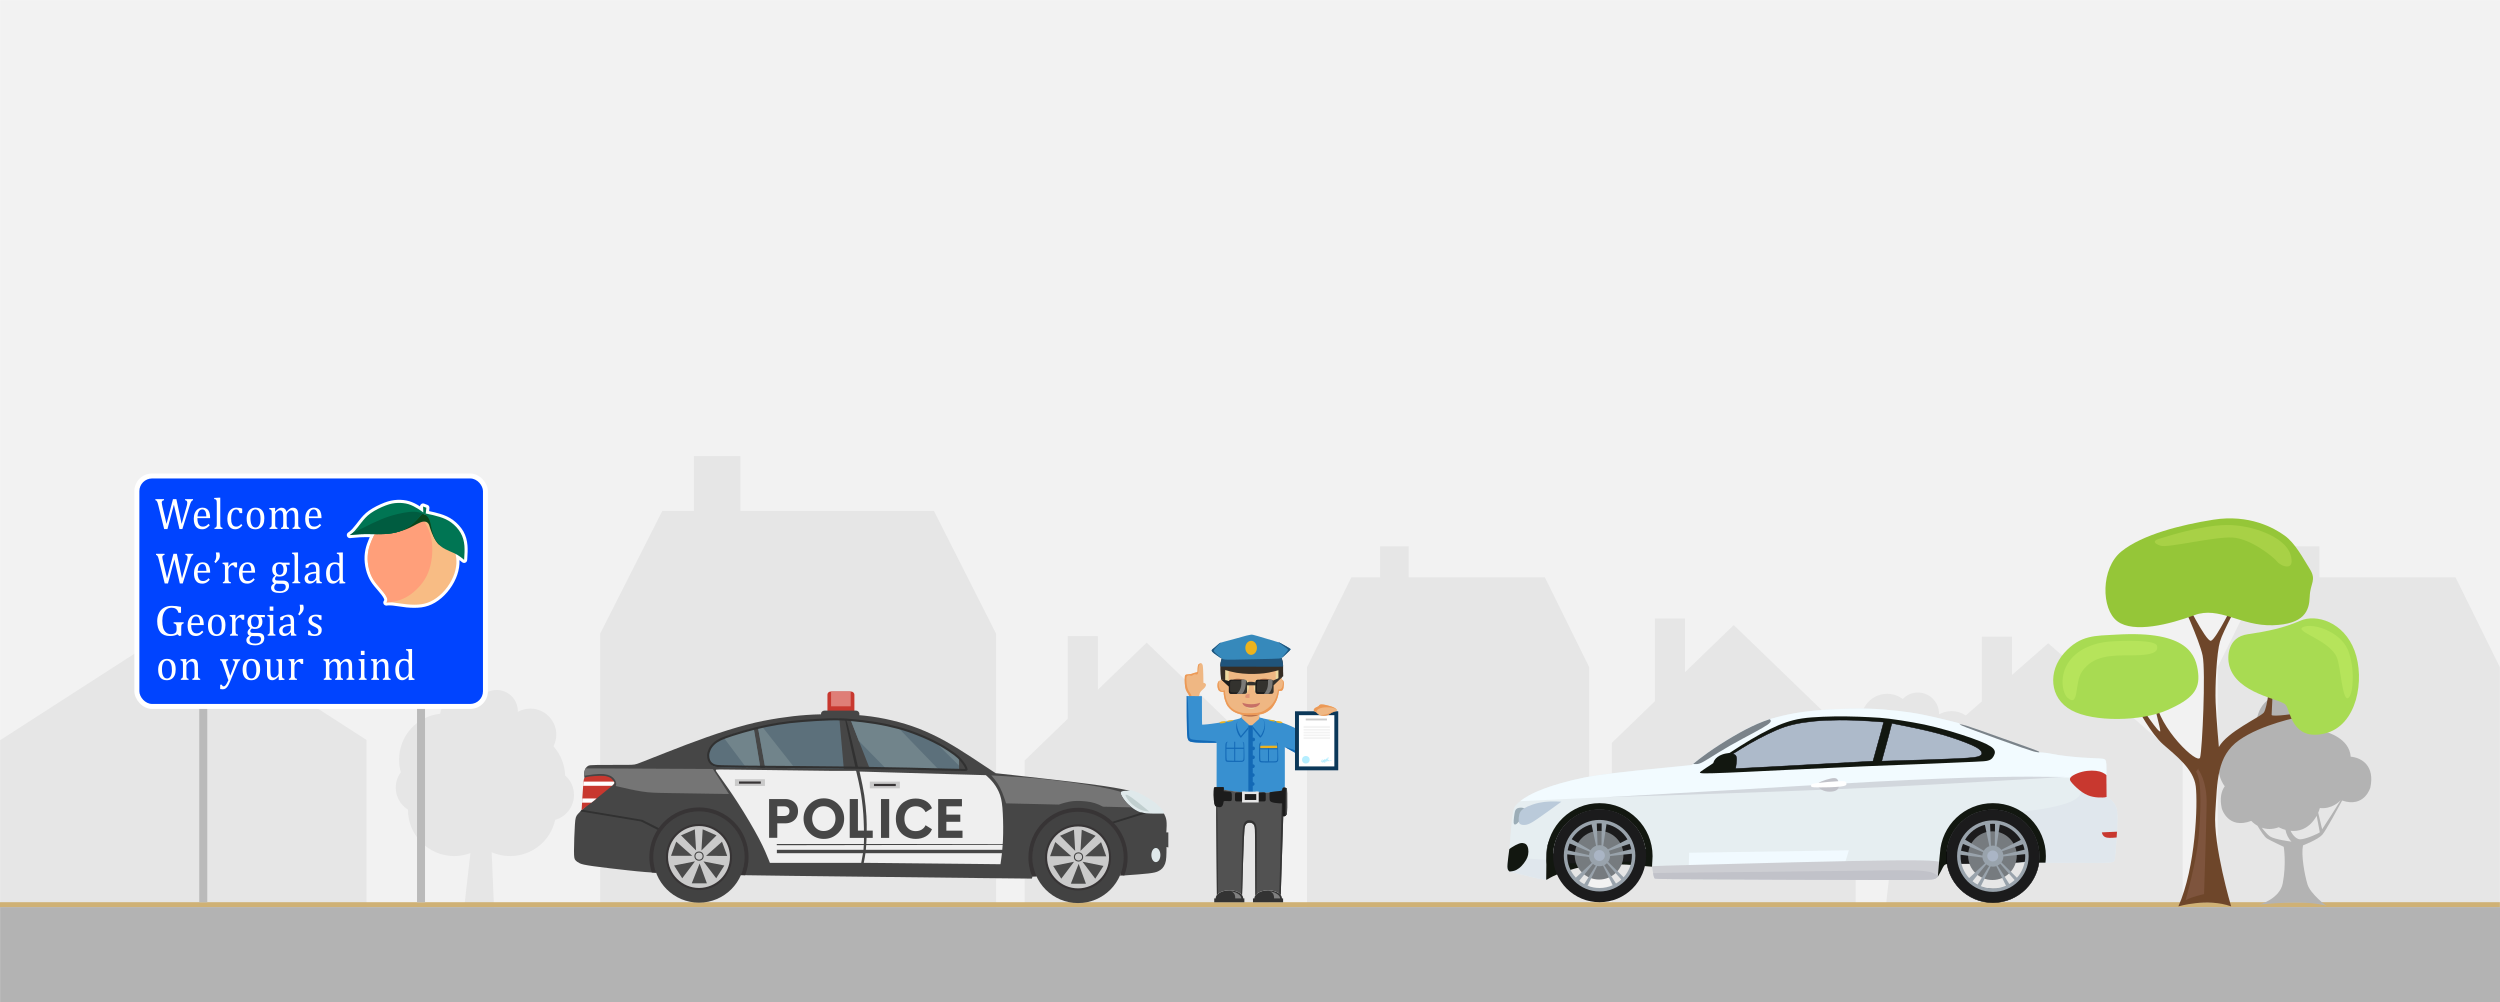 <?xml version="1.0" encoding="UTF-8"?>
<!DOCTYPE svg PUBLIC "-//W3C//DTD SVG 1.1//EN" "http://www.w3.org/Graphics/SVG/1.1/DTD/svg11.dtd">
<!-- Creator: CorelDRAW X8 -->
<svg xmlns="http://www.w3.org/2000/svg" xml:space="preserve" width="4879px" height="1956px" version="1.1" style="shape-rendering:geometricPrecision; text-rendering:geometricPrecision; image-rendering:optimizeQuality; fill-rule:evenodd; clip-rule:evenodd"
viewBox="0 0 48792 19559"
 xmlns:xlink="http://www.w3.org/1999/xlink">
 <defs>
  <style type="text/css">
   <![CDATA[
    .str0 {stroke:#373435;stroke-width:41.656}
    .str2 {stroke:#313131;stroke-width:41.656}
    .str1 {stroke:#424242;stroke-width:20.834}
    .str3 {stroke:black;stroke-width:9}
    .str4 {stroke:#B5EEFF;stroke-width:9}
    .str5 {stroke:#E6E6E6;stroke-width:9}
    .fil17 {fill:none}
    .fil13 {fill:#373435}
    .fil20 {fill:#EFB783}
    .fil62 {fill:#0044FF}
    .fil68 {fill:#005C40}
    .fil67 {fill:#007553}
    .fil66 {fill:#0A461C}
    .fil35 {fill:#0B3859}
    .fil48 {fill:#121710}
    .fil23 {fill:#1369B6}
    .fil55 {fill:#1B1B1C}
    .fil31 {fill:#1C1C1C}
    .fil27 {fill:#20547B}
    .fil7 {fill:#313131}
    .fil30 {fill:#33322E}
    .fil36 {fill:#333333}
    .fil26 {fill:#362D24}
    .fil28 {fill:#3689BB}
    .fil22 {fill:#3890D0}
    .fil10 {fill:#424242}
    .fil6 {fill:#464646}
    .fil14 {fill:#4A4A4A}
    .fil40 {fill:#4D4D4D}
    .fil39 {fill:#525252}
    .fil15 {fill:#5C707B}
    .fil16 {fill:#71848B}
    .fil8 {fill:#757575}
    .fil56 {fill:#767B7F}
    .fil32 {fill:#797977}
    .fil50 {fill:#7A838A}
    .fil42 {fill:gray}
    .fil57 {fill:#99A3AC}
    .fil51 {fill:#9CADB7}
    .fil58 {fill:#AAB5C5}
    .fil54 {fill:#ADBACA}
    .fil38 {fill:#B5EEFF}
    .fil24 {fill:#B96F48}
    .fil60 {fill:#BABABA}
    .fil53 {fill:#BACADA}
    .fil47 {fill:#C1C2C9}
    .fil18 {fill:#C1CFCF}
    .fil33 {fill:#C77066}
    .fil4 {fill:#C8382F}
    .fil11 {fill:#CACACA}
    .fil37 {fill:#CCCCCC}
    .fil46 {fill:#CDCED3}
    .fil2 {fill:#CFB175}
    .fil52 {fill:#D2D7DD}
    .fil5 {fill:#DF7E77}
    .fil3 {fill:#DFE9EB}
    .fil34 {fill:#E09474}
    .fil45 {fill:#E0E7ED}
    .fil41 {fill:#E6E6E6}
    .fil43 {fill:#E6EEF1}
    .fil21 {fill:#EC9956}
    .fil29 {fill:#ECB31E}
    .fil25 {fill:#EDD89F}
    .fil12 {fill:#EFEFEF}
    .fil44 {fill:#F1FAFF}
    .fil0 {fill:#F2F2F2}
    .fil49 {fill:#F2FBFF}
    .fil64 {fill:#F8BC84}
    .fil65 {fill:#FF9F7A}
    .fil9 {fill:white}
    .fil59 {fill:white}
    .fil19 {fill:#464646;fill-rule:nonzero}
    .fil70 {fill:#6E462A;fill-rule:nonzero}
    .fil71 {fill:#7E543D;fill-rule:nonzero}
    .fil74 {fill:#95C638;fill-rule:nonzero}
    .fil75 {fill:#A8D146;fill-rule:nonzero}
    .fil72 {fill:#A8DB52;fill-rule:nonzero}
    .fil69 {fill:#B3B3B3;fill-rule:nonzero}
    .fil73 {fill:#B6E45B;fill-rule:nonzero}
    .fil1 {fill:#E6E6E6;fill-rule:nonzero}
    .fil63 {fill:white;fill-rule:nonzero}
    .fil61 {fill:#B3B3B3}
   ]]>
  </style>
   <mask id="id0">
  <linearGradient id="id1" gradientUnits="userSpaceOnUse" x1="25617.3" y1="16060.5" x2="30445.5" y2="16060.5">
   <stop offset="0" style="stop-opacity:0; stop-color:white"/>
   <stop offset="1" style="stop-opacity:1; stop-color:white"/>
  </linearGradient>
    <rect style="fill:url(#id1)" x="25607" y="14748" width="4849" height="2625"/>
   </mask>
 </defs>
 <g id="Слой_x0020_1">
  <rect class="fil0" x="2" width="48790" height="19559"/>
  <path class="fil1" d="M44708 11267l0 -605 559 0 0 605 2657 0 866 1755 -2 0 0 4761 -3521 0 0 5 -1347 0 0 -5 -639 0 0 -4761 866 -1755 561 0zm-13251 3231l841 -813 0 -1616 588 0 0 1048 951 -919 2035 1966c128,-101 285,-167 457,-186 34,-247 246,-438 502,-438 112,0 217,36 304,102 77,-81 183,-127 297,-127 226,0 411,185 411,412 0,5 0,10 0,14 74,-41 159,-63 245,-63 103,0 198,31 278,84l314 -275 0 -1262 588 0 0 747 706 -619 2625 2300 0 3098 -761 0 -1220 0 -3269 0 0 -7c-12,7 -25,12 -40,12 0,-1 0,-1 0,0l-449 0c-42,0 -75,-34 -75,-75 0,-32 84,-754 134,-1182 -101,37 -208,57 -316,57 -138,0 -269,-31 -386,-86l0 1165 -4760 0 0 -3337zm5892 2546l-15 -360 5 1 10 4 0 355zm-28168 -395c-50,429 -133,1151 -133,1182 0,42 33,75 74,75l449 0c0,0 1,0 1,0 41,0 74,-33 74,-75 0,-3 0,-7 0,-11l-50 -1185 5 0c111,47 230,72 352,72 428,0 791,-294 882,-707 216,-61 367,-258 367,-486 0,-148 -62,-285 -173,-381 -7,-212 -87,-411 -227,-569 36,-70 55,-149 55,-229 0,-279 -227,-506 -506,-506 -86,0 -171,22 -246,63 1,-5 1,-10 1,-15 0,-227 -185,-411 -412,-411 -114,0 -220,46 -296,126 -87,-66 -193,-101 -304,-101 -256,0 -468,191 -502,437 -455,50 -803,432 -803,898 0,83 11,166 34,245 -64,87 -99,192 -99,300 0,177 90,337 238,429 0,1 0,2 0,3 0,498 405,904 903,904 109,0 216,-20 316,-58zm10817 -1808l841 -813 0 -1615 588 0 0 1047 952 -919 2380 2300 0 2918 -1698 0 -1365 0 -1698 0 0 -2918zm-13449 2938l-1539 0 0 -2 -5008 0 0 -3337 9 0 3571 -2300 1344 865 0 -500 558 0 0 860 1669 1075 0 3337 -604 0 0 2zm6468 8l0 5 1425 0 0 -5 4999 0 0 -5419 -1214 -2398 -3777 0 0 -1070 -907 0 0 1070 -617 0 -1214 2398 0 5419 1305 0zm13130 -4l0 5 1347 0 0 -5 3521 0 0 -4761 2 0 -866 -1755 -2657 0 0 -605 -559 0 0 605 -561 0 -866 1755 0 4761 639 0z"/>
  <rect class="fil2" y="17607" width="48790" height="102"/>
  <g id="_2714987310320">
   <path class="fil3" d="M22407 15887c49,2 131,5 187,3 57,-2 88,-7 106,-15 18,-7 23,-17 15,-33 -9,-16 -29,-40 -58,-70 -29,-31 -67,-68 -105,-100 -38,-32 -77,-57 -116,-81 -40,-25 -79,-48 -116,-69 -37,-20 -72,-38 -106,-53 -35,-15 -69,-27 -94,-35 -24,-8 -39,-11 -57,-13 -18,-1 -40,-1 -68,-1 -28,0 -61,1 -85,5 -24,3 -39,10 -50,18 -11,8 -18,18 -19,35 0,17 5,41 23,71 18,30 48,65 83,100 34,34 73,68 117,102 44,34 93,69 138,91 45,22 86,31 114,37 28,5 43,6 91,8z"/>
   <rect class="fil4" x="16149" y="13496" width="526" height="561" rx="62" ry="59"/>
   <polygon class="fil5" points="16220,13496 16603,13496 16603,13784 16220,13784 "/>
   <path class="fil6" d="M11426 15219c-16,-13 -21,-40 -24,-70 -2,-29 -2,-60 3,-88 5,-28 15,-53 28,-73 13,-19 29,-33 48,-43 19,-10 41,-15 190,-17 149,-2 425,-1 569,-1 144,-1 156,-4 256,-43 100,-39 289,-114 521,-205 233,-92 509,-198 781,-294 272,-96 540,-180 775,-242 234,-61 434,-98 625,-128 190,-29 369,-50 543,-62 95,-7 187,-11 283,-13 -1,-2 -1,-4 -1,-6l0 0c0,-36 30,-66 67,-66l617 0c36,0 66,30 66,66l0 0c0,8 -1,16 -4,23 30,2 60,5 90,8 194,20 375,52 551,94 176,42 346,92 519,159 173,67 349,151 528,250 178,100 359,216 522,322 162,106 307,202 379,251 73,48 73,48 73,48 0,0 0,0 0,0 0,0 0,0 347,38 348,39 1043,115 1481,173 437,57 617,95 707,114 89,18 89,18 89,18 0,0 0,0 -30,0 -31,0 -92,0 -124,10 -33,10 -37,30 -19,71 19,41 59,103 109,157 50,54 110,100 165,134 54,33 104,56 196,66 93,10 228,9 296,8 68,0 68,0 68,0 0,0 0,0 0,0 0,0 0,0 10,19 10,20 31,59 39,120 8,61 3,145 0,186 -3,42 -3,42 -3,42 0,0 0,0 7,0 6,0 19,0 26,0 7,0 7,0 7,0 0,0 0,0 0,49 0,49 0,146 0,195 0,49 0,49 0,49 0,0 0,0 0,0 0,0 0,0 -6,-1 -6,-2 -18,-4 -24,-6 -6,-1 -6,-1 -6,-1 0,0 0,0 0,0 0,0 0,0 0,35 0,35 0,106 -4,161 -3,55 -11,96 -24,131 -13,35 -32,65 -54,89 -22,24 -48,42 -82,58 -34,16 -75,29 -187,42 -111,13 -292,26 -382,32 -91,7 -91,7 -91,7 0,0 0,0 -13,-7 -14,-6 -42,-19 -55,-26 -14,-6 -14,-6 -14,-6 0,0 0,0 -10,0 -11,1 -32,2 -42,3 -10,1 -10,1 -284,10 -275,9 -823,27 -1097,36 -274,9 -274,9 -274,9 0,0 0,0 -2,7 -3,8 -8,22 -11,29 -2,7 -2,7 -2,7 0,0 0,0 -935,-10 -934,-11 -2802,-31 -3774,-44 -971,-12 -1045,-16 -1082,-18 -37,-2 -37,-2 -280,-6 -242,-5 -726,-14 -1059,-27 -332,-13 -513,-30 -747,-56 -233,-25 -518,-59 -685,-82 -167,-24 -217,-37 -257,-54 -39,-18 -69,-40 -89,-63 -19,-23 -28,-46 -28,-180 0,-134 9,-379 18,-514 9,-134 18,-159 56,-205 39,-45 107,-112 209,-203 102,-91 239,-207 314,-281 74,-73 87,-104 87,-130 -1,-25 -15,-45 -47,-59 -32,-14 -81,-23 -141,-20 -60,3 -131,19 -179,27 -49,9 -77,10 -93,-3z"/>
   <path class="fil7" d="M22281 15858c21,5 44,9 71,12l13 1 0 1 -688 214 0 -39 604 -189z"/>
   <path class="fil7" d="M11325 15835c10,-10 21,-21 33,-33l1180 198 356 180 -20 35 -367 -184 -1182 -196z"/>
   <path class="fil8" d="M21879 15454c-11,12 -9,30 3,59 19,41 59,103 109,157 26,29 56,55 85,78l8 8c0,0 0,0 -93,-2 -93,-2 -278,-7 -370,-9 -93,-2 -93,-2 -93,-2 0,0 0,0 -27,-13 -26,-13 -79,-39 -133,-56 -55,-18 -111,-28 -179,-35 -69,-7 -150,-12 -223,-6 -72,5 -137,20 -186,33 -49,13 -83,25 -99,31 -17,5 -17,5 -17,5 0,0 0,0 -171,-4 -172,-4 -515,-12 -686,-16 -172,-4 -172,-4 -172,-4 0,0 0,0 0,0 0,0 0,0 -11,-35 -12,-35 -35,-106 -61,-171 -27,-66 -57,-127 -94,-183 -36,-56 -79,-106 -100,-131 -22,-26 -22,-26 -22,-26 0,0 0,0 66,4 66,4 198,11 345,20 147,9 310,19 480,35 170,15 347,36 517,58 170,22 335,45 488,70 153,24 295,51 412,78 94,21 172,43 224,57z"/>
   <path class="fil4" d="M11515 15153c56,-7 139,-12 201,-13 62,0 102,3 137,14 36,10 66,27 88,48 22,21 36,46 43,60 7,14 7,18 2,28 -6,10 -18,25 -54,57 -37,32 -98,80 -164,134 -66,53 -136,112 -194,159 -59,46 -106,82 -141,108 -35,27 -59,45 -70,54 -12,9 -12,9 -12,9 0,0 0,0 6,-97 6,-98 17,-293 26,-399 8,-106 13,-123 30,-136 17,-12 46,-20 102,-26z"/>
   <path class="fil9" d="M11980 15253c1,3 3,6 4,9 7,14 7,18 2,28 -5,8 -15,21 -41,45l-564 0 2 -20c2,-26 4,-46 5,-62l592 0zm-337 330c-24,20 -48,39 -69,57 -12,8 -22,17 -33,25l-181 0 5 -82 278 0z"/>
   <circle class="fil10" cx="13642" cy="16725" r="891"/>
   <circle class="fil11 str0" cx="13642" cy="16725" r="625"/>
   <path class="fil12" d="M16726 15119c14,59 40,165 64,296 24,132 46,290 59,469 12,180 15,382 13,513 -1,27 -1,52 -2,74l-1701 0 3 24 1697 -3c-2,37 -4,66 -7,92l-1690 0 0 67 1681 0c-10,61 -22,124 -29,156 -6,32 -6,32 -6,32 0,0 0,0 0,0 0,0 0,0 -297,0 -297,0 -891,0 -1188,0 -297,0 -297,0 -297,0 0,0 0,0 0,0 0,0 0,0 -28,-70 -28,-70 -83,-209 -188,-408 -105,-199 -259,-459 -402,-681 -143,-223 -276,-409 -351,-514 -75,-105 -92,-128 -86,-140 5,-12 32,-12 487,-5 455,6 1338,19 1785,23 446,3 457,-4 462,0 6,3 8,16 21,75zm77 63c16,75 44,200 65,338 20,138 35,289 42,408 7,119 7,206 5,313 -1,72 -3,153 -8,230l2663 0c2,-20 3,-40 4,-61 8,-176 6,-385 -3,-542 -8,-157 -22,-261 -53,-352 -31,-91 -78,-170 -126,-232 -49,-63 -100,-109 -125,-133 -26,-23 -26,-23 -26,-23 0,0 0,0 0,0 0,0 0,0 0,0 0,0 0,0 -411,-12 -410,-12 -1232,-35 -1643,-47 -411,-12 -411,-12 -411,-12 0,0 0,0 3,13 3,12 8,37 24,112zm103 1310c-2,29 -4,58 -7,85l0 7 2662 0c3,-30 6,-63 8,-97l-2663 5zm-15 159c-9,67 -19,118 -25,148 -8,40 -8,40 -8,40 0,0 0,0 0,0 0,0 0,0 445,4 445,5 1334,14 1779,18 444,5 444,5 444,5 0,0 0,0 0,0 0,0 0,0 10,-70 5,-34 12,-84 19,-145l-2664 0z"/>
   <rect class="fil11" x="14343" y="15207" width="586" height="131"/>
   <rect class="fil13" x="14423" y="15251" width="425.773" height="42.967"/>
   <rect class="fil11" x="16976" y="15254" width="586" height="131"/>
   <rect class="fil13" x="17057" y="15298" width="425.773" height="42.967"/>
   <polygon class="fil14" points="13501,17239 13796,17239 13654,16852 "/>
   <polygon class="fil14" points="13156,16891 13315,17140 13564,16810 "/>
   <polygon class="fil14" points="14137,16891 13978,17140 13729,16811 "/>
   <polygon class="fil14" points="14091,16427 14193,16704 13780,16703 "/>
   <polygon class="fil14" points="13198,16425 13096,16702 13509,16701 "/>
   <polygon class="fil14" points="13984,16303 13714,16185 13690,16597 "/>
   <polygon class="fil14" points="13291,16303 13561,16185 13585,16597 "/>
   <path class="fil15" d="M14099 14975c159,8 450,8 595,8 145,0 145,0 145,0 0,0 0,0 0,0 0,0 0,0 -21,-128 -22,-128 -65,-385 -86,-513 -22,-128 -22,-128 -22,-128 0,0 0,0 0,0 0,0 0,0 -75,21 -75,20 -224,62 -337,98 -113,36 -188,66 -251,99 -62,33 -112,69 -148,109 -37,40 -60,83 -71,128 -11,46 -10,94 2,139 12,45 34,87 59,115 24,29 52,45 210,52z"/>
   <path class="fil16" d="M14565 14983c49,0 93,0 129,0 145,0 145,0 145,0 0,0 0,0 0,0 0,0 0,0 -21,-128 -22,-128 -65,-385 -86,-513 -22,-128 -22,-128 -22,-128 0,0 0,0 0,0 0,0 0,0 -75,21 -75,20 -224,62 -337,98 -70,22 -126,42 -173,62l440 588z"/>
   <path class="fil15" d="M14826 14381c23,131 65,367 87,484 21,118 22,118 23,118 1,0 1,0 1,0 0,0 0,0 255,3 255,4 765,10 1021,14 255,3 255,3 255,3 0,0 0,0 0,0 0,0 0,0 -14,-164 -15,-163 -43,-490 -58,-653 -14,-164 -14,-164 -14,-164 0,0 0,0 0,0 0,0 0,0 -81,4 -82,3 -245,9 -416,20 -172,11 -353,27 -517,48 -164,21 -312,47 -405,65 -93,18 -132,29 -151,34 -20,5 -20,5 -20,5 0,0 0,0 3,13 2,13 8,39 31,170z"/>
   <path class="fil16" d="M14826 14381c23,131 65,367 87,484 21,118 22,118 23,118 1,0 1,0 1,0 0,0 0,0 255,3l321 5 -640 -813c-32,7 -50,12 -61,15 -20,5 -20,5 -20,5 0,0 0,0 3,13 2,13 8,39 31,170z"/>
   <path class="fil15" d="M16727 14370c61,156 155,394 202,514 47,119 47,119 47,119 0,0 0,0 0,0 0,0 0,0 0,0 0,0 0,0 290,4 290,4 871,11 1161,15 291,4 291,4 291,4 0,0 0,0 0,0 0,0 0,0 0,-36 0,-37 0,-110 -1,-148 -1,-38 -2,-42 -2,-44 -1,-2 -1,-2 -1,-2 0,0 0,0 -33,-30 -34,-29 -100,-87 -202,-154 -102,-66 -240,-140 -399,-211 -158,-71 -336,-139 -487,-184 -150,-45 -272,-67 -395,-87 -123,-19 -247,-36 -345,-46 -99,-11 -172,-15 -208,-17 -37,-2 -37,-2 -22,35 14,38 43,112 104,268z"/>
   <path class="fil16" d="M18718 14942c0,-35 0,-75 -1,-100 -1,-38 -2,-42 -2,-44 -1,-2 -1,-2 -1,-2 0,0 0,0 -33,-30 -34,-29 -100,-87 -202,-154 -62,-40 -137,-83 -221,-126l460 456z"/>
   <path class="fil16" d="M16727 14370l35 90 536 547 1023 14 -796 -824c-120,-32 -224,-50 -327,-67 -123,-19 -247,-36 -345,-46 -99,-11 -172,-15 -208,-17 -37,-2 -37,-2 -22,35 14,38 43,112 104,268z"/>
   <path class="fil8" d="M13493 15005l-2064 -10c-11,18 -20,41 -24,66 -5,25 -5,52 -4,78 57,-9 124,-19 180,-26 89,-10 150,-11 201,-6 51,5 91,17 122,30 30,14 51,30 69,48 17,18 31,39 41,60 9,21 13,42 12,57 -1,16 -6,26 -8,31l-3 6 92 21c93,22 278,65 424,87 147,23 255,26 531,30 276,5 720,11 942,15l222 3 -52 -82 -209 -325 -52 -81 -420 -2z"/>
   <path class="fil13" d="M13642 15757c-535,0 -969,433 -969,968 0,106 17,207 48,302 27,2 55,4 84,5 -35,-95 -54,-199 -54,-307 0,-492 399,-890 891,-890 491,0 890,398 890,890 0,126 -26,245 -73,354 23,0 50,1 84,1 43,-110 67,-229 67,-355 0,-535 -433,-968 -968,-968z"/>
   <circle class="fil10" cx="21040" cy="16733" r="891"/>
   <circle class="fil11 str0" cx="21040" cy="16733" r="625"/>
   <polygon class="fil14" points="20899,17246 21194,17247 21052,16859 "/>
   <polygon class="fil14" points="20554,16899 20713,17148 20962,16818 "/>
   <polygon class="fil14" points="21536,16899 21376,17148 21127,16818 "/>
   <polygon class="fil14" points="21489,16435 21591,16712 21178,16711 "/>
   <polygon class="fil14" points="20596,16433 20494,16710 20907,16709 "/>
   <polygon class="fil14" points="21383,16311 21112,16193 21088,16605 "/>
   <polygon class="fil14" points="20689,16311 20960,16193 20984,16605 "/>
   <path class="fil13" d="M21040 15764c-535,0 -969,434 -969,969 0,76 9,149 25,219 3,15 6,30 9,42 6,21 11,37 17,52 5,14 11,27 16,37 5,9 10,16 14,22l1 -1 75 -2c-5,-15 -14,-40 -24,-68 -11,-32 -23,-69 -32,-106 -5,-22 -10,-43 -13,-61 -6,-44 -10,-88 -10,-134 0,-492 399,-890 891,-890 492,0 890,398 890,890 0,126 -26,245 -73,353 23,1 51,2 84,2 44,-110 67,-230 67,-355 0,-535 -433,-969 -968,-969z"/>
   <circle class="fil17 str1" cx="13643" cy="16708" r="80"/>
   <circle class="fil17 str1" cx="21049" cy="16724" r="80"/>
   <path class="fil18" d="M21967 15514c-6,15 16,51 41,85 24,33 52,64 85,94 34,30 74,59 111,81 37,22 71,36 109,46 38,10 79,15 99,17 21,3 21,3 21,3 0,0 0,0 -66,-54 -65,-54 -196,-162 -278,-220 -83,-58 -116,-66 -122,-52z"/>
   <ellipse class="fil3" cx="22559" cy="16687" rx="88" ry="138"/>
   <path class="fil7" d="M16706 14796c-39,-163 -113,-477 -155,-635 -16,-58 -27,-95 -35,-119 -4,0 -8,-1 -12,-2 -4,-1 -8,-3 -12,-5 4,24 12,63 25,127 34,164 106,492 142,656 36,164 36,164 36,164 0,0 0,0 9,1 9,0 27,2 36,2 9,1 9,1 9,1 0,0 0,0 -1,-7 -1,-6 -4,-19 -42,-183z"/>
   <path class="fil17 str2" d="M16637 14981c-791,-11 -1660,-15 -2121,-19 -461,-5 -514,-10 -553,-20 -38,-10 -61,-24 -80,-41 -19,-17 -33,-36 -45,-63 -11,-27 -18,-61 -17,-98 1,-37 12,-77 30,-116 18,-38 44,-74 79,-107 34,-33 77,-61 134,-89 58,-27 129,-53 240,-88 111,-35 260,-80 415,-119 155,-39 315,-72 470,-97 154,-25 302,-41 478,-55 176,-14 379,-27 537,-31 158,-4 272,1 412,14 140,12 306,31 466,57 159,26 312,59 449,96 137,37 260,79 392,132 132,52 274,116 401,186 127,70 239,145 307,196 67,51 91,77 119,110 28,33 60,73 81,108 21,34 30,63 33,77 2,15 -2,15 -361,6 -359,-10 -1074,-28 -1866,-39z"/>
   <path class="fil19" d="M15331 15594c42,0 82,10 121,28 37,19 68,46 90,81 22,35 33,77 33,128 0,50 -11,93 -33,128 -22,36 -53,63 -90,81 -39,19 -79,28 -121,28l-161 0 0 283 -160 0 0 -757 321 0zm-31 331c35,0 62,-8 81,-25 18,-15 27,-39 27,-69 0,-31 -9,-55 -27,-70 -19,-17 -46,-25 -81,-25l-130 0 0 189 130 0z"/>
   <path id="1" class="fil19" d="M16306 15976c0,-40 -8,-78 -24,-115 -18,-37 -43,-67 -77,-90 -34,-23 -77,-36 -127,-37 -51,0 -92,12 -125,35 -35,24 -60,54 -76,91 -17,35 -26,74 -26,116 0,42 9,81 26,117 16,36 41,66 76,90 33,23 74,35 125,35 50,-1 93,-14 127,-37 34,-23 59,-53 77,-90 16,-37 24,-75 24,-115zm-227 -396c109,0 203,39 280,116 77,78 116,171 116,281 0,108 -39,201 -116,279 -77,77 -171,116 -280,116 -109,0 -202,-39 -280,-116 -77,-78 -116,-171 -116,-279 0,-110 39,-203 116,-281 78,-77 171,-116 280,-116z"/>
   <polygon id="2" class="fil19" points="17033,16352 16584,16352 16584,15594 16744,15594 16744,16210 17033,16210 "/>
   <polygon id="3" class="fil19" points="17354,15594 17354,16352 17194,16352 17194,15594 "/>
   <path id="4" class="fil19" d="M17653 16016c3,34 12,64 27,92 19,36 46,64 79,83 33,20 71,29 113,29 45,0 84,-10 118,-31 34,-21 58,-49 74,-84l125 78c-22,59 -62,106 -119,139 -58,33 -123,50 -197,50 -72,0 -137,-16 -196,-48 -60,-31 -107,-76 -141,-135 -35,-59 -52,-129 -52,-211 0,-83 17,-153 52,-212 34,-59 81,-104 141,-135 59,-32 124,-47 196,-47 74,0 139,16 197,49 57,34 97,80 119,140l-125 77c-16,-34 -40,-62 -74,-84 -34,-21 -73,-31 -118,-31 -42,0 -80,10 -113,29 -33,19 -60,47 -79,84 -15,27 -24,57 -27,91 -2,21 -2,47 0,77z"/>
   <polygon id="5" class="fil19" points="18785,16352 18310,16352 18310,15594 18774,15594 18774,15736 18470,15736 18470,15898 18742,15898 18742,16038 18470,16038 18470,16211 18785,16211 "/>
  </g>
  <g id="_2714991559296">
   <path class="fil20" d="M23216 13605l179 0c1,-7 3,-13 4,-20 4,-14 7,-28 11,-39 7,-23 15,-39 28,-54 12,-15 30,-29 45,-43 16,-14 29,-28 39,-43 10,-16 17,-32 15,-45 -3,-14 -14,-24 -24,-29 -10,-5 -18,-5 -22,-5 -4,0 -4,0 -5,-55 0,-55 -2,-164 -6,-225 -3,-61 -8,-74 -15,-83 -7,-9 -17,-14 -27,-15 -11,-1 -23,1 -34,7 -10,5 -20,15 -25,43 -5,27 -6,72 -6,94 -1,23 -1,23 -14,26 -14,3 -41,10 -61,16 -19,7 -30,13 -53,18 -23,4 -58,7 -81,10 -23,3 -33,6 -39,38 -5,33 -5,94 -1,142 3,49 9,85 19,113 10,28 24,49 36,68 12,19 23,36 30,54 0,2 1,4 2,6 2,7 4,14 5,21z"/>
   <path class="fil21" d="M23216 13605l46 0c-4,-13 -8,-28 -13,-40 -4,-12 -10,-22 -16,-32 -6,-10 -14,-20 -22,-33 -9,-13 -18,-29 -27,-50 -8,-21 -16,-48 -21,-78 -5,-30 -7,-64 -8,-92 -1,-28 -1,-50 2,-65 3,-15 9,-23 19,-28 9,-5 23,-8 34,-7 12,1 21,5 30,7 9,2 18,1 27,-3 9,-5 18,-12 27,-17 9,-6 18,-9 29,-9 11,1 24,6 34,5 10,-1 17,-7 21,-14 5,-8 7,-18 8,-36 2,-19 3,-46 5,-69 2,-23 5,-42 10,-55 4,-13 10,-21 17,-26 8,-5 17,-7 28,-6 5,0 10,1 15,2 -7,-6 -15,-9 -23,-10 -11,-1 -23,1 -34,7 -10,5 -20,15 -25,43 -5,27 -6,72 -6,94 -1,23 -1,23 -14,26 -14,3 -41,10 -61,16 -19,7 -30,13 -53,18 -23,4 -58,7 -81,10 -23,3 -33,6 -39,38 -5,33 -5,94 -1,142 3,49 9,85 19,113 10,28 24,49 36,68 12,19 23,36 30,54 0,2 1,4 2,6 2,7 4,14 5,21z"/>
   <path class="fil22" d="M23161 13584l0 130c0,131 0,393 5,538 5,145 14,173 29,194 15,21 37,35 130,42 92,8 256,8 338,8l82 0 0 146 -1 592 0 136 101 0c28,0 28,0 28,13 0,6 1,15 1,30 20,3 43,7 68,12 63,11 141,23 251,33 15,1 32,3 48,4l0 -12 63 0c7,28 19,53 36,65 25,18 63,6 93,-6 30,-13 51,-25 69,-52 1,-2 3,-5 4,-7l59 0 0 17c1,0 2,0 2,0l106 0c7,0 14,3 19,7 34,-2 67,-4 98,-6 3,-8 12,-8 46,-7l34 0c33,-3 62,-6 85,-10 24,-3 42,-7 56,-9 9,-5 17,-9 24,-12 0,-56 2,-56 14,-56 7,-1 16,-1 26,0 1,-16 1,-47 1,-129l0 -534 0 -133 42 24 156 87 0 -481c-30,-16 -72,-35 -109,-51 -43,-19 -80,-32 -118,-45 -39,-13 -80,-26 -121,-36 -42,-10 -85,-18 -124,-25 -40,-8 -75,-15 -104,-21 -29,-6 -50,-10 -76,-17 -4,-2 -8,-3 -13,-4 -11,-3 -22,-7 -33,-11l0 -5 0 -49c-1,0 -2,0 -3,1 -4,3 -9,6 -13,9 -16,10 -30,15 -49,19 -20,5 -45,9 -70,11 -26,2 -52,2 -78,0 -26,-3 -52,-7 -72,-12 -19,-5 -31,-11 -41,-17 -5,-2 -9,-5 -13,-8 0,0 -1,0 -1,0l0 51c-5,2 -11,4 -16,7 -8,5 -16,10 -24,16 -30,9 -66,20 -128,33 -84,17 -214,40 -309,55 -96,15 -156,22 -196,26 -40,5 -58,6 -72,6 -13,1 -21,1 -25,1 -5,0 -6,0 -7,-93 -1,-92 -1,-278 -1,-371l0 -92 -49 -1 -10 0 -188 -1 0 0 -50 0z"/>
   <path class="fil23" d="M25077 14579l41 23 156 87 0 -47 -15 -5c-36,-13 -109,-37 -146,-50 -36,-12 -36,-12 -36,-12l0 4z"/>
   <path class="fil23" d="M23161 13584l0 130c0,131 0,393 5,538 5,145 14,173 29,194 15,21 37,35 130,42 92,8 256,8 338,8l80 0c-2,-15 -7,-19 -15,-22 -8,-4 -18,-8 -43,-10 -24,-3 -62,-5 -123,-8 -61,-3 -144,-9 -200,-13 -57,-5 -86,-10 -106,-16 -19,-6 -29,-14 -36,-24 -7,-9 -11,-22 -17,-156 -5,-134 -12,-390 -18,-522 -5,-106 -10,-132 -15,-141l-9 0z"/>
   <polygon class="fil20" points="24236,13921 24576,13921 24576,14028 24434,14156 24386,14156 24236,14017 "/>
   <path class="fil24" d="M24212 13923c-2,3 7,11 15,17 8,6 14,10 23,15 10,6 22,12 41,17 20,5 46,9 72,12 26,2 52,2 78,0 25,-2 50,-6 70,-11 19,-4 33,-9 49,-19 16,-10 34,-25 43,-32 9,-8 9,-8 9,-8 0,0 0,0 -9,2 -8,2 -24,5 -56,9 -32,4 -80,8 -124,9 -45,0 -87,-3 -117,-6 -30,-2 -48,-3 -63,-5 -16,-1 -29,-3 -31,0z"/>
   <path class="fil20" d="M23836 13191c-4,24 -9,57 -11,73 -3,16 -3,16 -3,16 0,0 0,0 -2,0 -2,0 -7,0 -13,2 -6,2 -14,5 -21,13 -8,7 -15,18 -20,35 -4,16 -5,38 -5,57 1,19 4,35 8,49 4,15 10,28 17,37 8,10 17,16 27,20 10,5 21,7 32,8 12,1 24,1 31,1 6,0 6,0 6,0 0,0 0,0 1,24l0 21c2,15 5,32 8,49 4,26 10,50 18,72 7,23 15,45 24,64 8,19 18,35 27,49 10,14 20,26 33,39 13,14 29,29 44,41 16,13 31,22 49,32 17,9 36,19 58,27 22,9 46,16 68,22 22,5 42,9 62,11 19,2 38,2 63,2 25,1 56,1 89,0 33,0 67,-3 100,-5 33,-3 64,-7 93,-13 29,-7 56,-16 81,-29 26,-13 50,-29 70,-44 19,-14 36,-27 50,-44 15,-17 29,-37 42,-58 13,-21 27,-42 39,-66 12,-23 22,-49 30,-75 9,-25 15,-50 19,-73 5,-23 8,-45 9,-56 2,-11 2,-11 2,-11 0,0 0,0 2,1 2,1 7,2 14,2 8,1 19,0 31,-3 2,-1 5,-1 7,-2 4,-2 8,-5 12,-8 10,-10 17,-25 22,-44 4,-20 6,-43 7,-65 1,-22 1,-42 -4,-58 -4,-16 -13,-28 -20,-34 -6,-7 -10,-9 -13,-10 -2,-1 -2,-1 -2,-16 -1,-15 -1,-45 -2,-59 0,-15 0,-15 -1,-36 -1,-20 -3,-60 -8,-90 -6,-30 -15,-49 -52,-65 -37,-16 -102,-29 -208,-36 -106,-7 -253,-8 -373,-5 -120,2 -215,7 -285,14 -71,8 -118,18 -151,33 -32,15 -49,36 -62,60 -13,24 -23,51 -28,72 -6,21 -8,36 -11,59z"/>
   <path class="fil21" d="M23802 13284c-5,2 -11,5 -16,11 -8,7 -15,18 -20,35 -4,16 -5,38 -5,57 1,19 4,35 8,49 4,15 10,28 17,37 8,10 17,16 27,20 10,5 21,7 32,8 12,1 24,1 31,1 6,0 6,0 6,0 0,0 0,0 1,24l0 21c2,15 5,32 8,49 4,26 10,50 18,72 7,23 15,45 24,64 8,19 18,35 27,49 10,14 20,26 33,39 13,14 29,29 44,41 16,13 31,22 49,32 17,9 36,19 58,27 22,9 46,16 68,22 22,5 42,9 62,11 19,2 38,2 63,2 25,1 56,1 89,0 33,0 67,-3 100,-5 33,-3 64,-7 93,-13 29,-7 56,-16 81,-29 26,-13 50,-29 70,-44 19,-14 36,-27 50,-44 15,-17 29,-37 42,-58 13,-21 27,-42 39,-66 12,-23 22,-49 30,-75 9,-25 15,-50 19,-73 5,-23 8,-45 9,-56 2,-11 2,-11 2,-11 0,0 0,0 2,1 2,1 7,2 14,2 8,1 19,0 31,-3 2,-1 5,-1 7,-2 4,-2 8,-5 12,-8 10,-10 17,-25 22,-44 4,-20 6,-43 7,-65 1,-22 1,-42 -4,-58 -4,-16 -13,-28 -20,-34 -2,-3 -4,-5 -6,-6 3,9 6,20 8,32 3,15 4,31 3,50 -1,18 -5,39 -10,56 -5,17 -13,30 -23,39 -10,9 -23,13 -34,15 -10,2 -18,2 -22,1 -4,0 -4,0 -4,0 0,0 0,0 -1,7 -1,6 -4,19 -8,39 -4,19 -10,45 -18,72 -9,27 -20,54 -32,78 -11,23 -24,43 -38,63 -15,21 -32,41 -50,59 -19,18 -37,34 -55,48 -19,14 -36,27 -57,39 -20,12 -43,23 -68,31 -25,9 -51,14 -80,18 -29,4 -61,5 -96,7 -34,1 -71,2 -103,2 -32,-1 -59,-2 -87,-7 -28,-4 -59,-13 -86,-22 -27,-10 -51,-21 -72,-33 -22,-13 -41,-27 -58,-42 -16,-15 -30,-30 -43,-49 -13,-19 -25,-41 -36,-64 -10,-22 -19,-44 -26,-69 -7,-25 -13,-52 -18,-80 -4,-27 -6,-56 -7,-70 -1,-14 -1,-14 -1,-14 0,0 0,0 -8,3 -8,3 -24,8 -37,10 -13,1 -23,-2 -32,-9 -9,-7 -17,-19 -23,-31 -6,-13 -11,-28 -14,-45 -3,-18 -5,-39 -4,-57 1,-18 3,-33 8,-43 3,-6 6,-10 8,-14z"/>
   <path class="fil25" d="M24328 13794c4,5 9,9 14,14 5,4 10,8 15,12 6,3 12,5 19,7 8,2 17,4 26,4 10,1 19,1 29,1 10,0 21,-1 30,-3 8,-1 13,-4 18,-7 4,-3 8,-6 12,-11 4,-4 7,-10 9,-14 1,-3 1,-3 -15,-4 -15,-1 -47,-2 -78,-5 -31,-2 -62,-5 -75,-4 -13,1 -8,5 -4,10z"/>
   <path class="fil25" d="M24575 13540c-7,1 -17,1 -26,1 -8,-1 -15,-2 -20,-5 -6,-2 -10,-6 -14,-10 -4,-4 -8,-9 -13,-16 -4,-7 -10,-17 -15,-30 -6,-13 -11,-28 -14,-44 -4,-15 -6,-32 -6,-44 -1,-12 -1,-20 -1,-29 1,-10 2,-21 6,-31 4,-11 10,-21 16,-29 6,-9 12,-16 19,-21 8,-5 16,-9 22,-11 6,-3 10,-3 17,-1 6,2 15,7 29,29 14,22 33,61 43,97 9,36 9,70 5,92 -4,23 -13,33 -19,40 -6,6 -9,8 -13,9 -4,2 -8,3 -16,3z"/>
   <path class="fil25" d="M24306 13535c10,-1 18,-4 25,-11 7,-7 13,-18 21,-33 7,-14 15,-32 20,-50 5,-18 5,-35 5,-53 0,-17 0,-34 -2,-48 -2,-13 -5,-24 -10,-33 -4,-9 -11,-18 -17,-24 -7,-6 -14,-11 -21,-13 -7,-3 -15,-4 -28,-4 -13,0 -31,1 -47,5 -15,3 -27,9 -38,30 -10,20 -19,55 -17,88 3,33 17,65 32,89 15,25 31,42 44,51 13,8 24,8 33,6z"/>
   <path class="fil25" d="M23979 13117c0,46 0,129 0,171 0,41 0,41 -9,37 -9,-3 -27,-11 -43,-20 -15,-9 -29,-21 -39,-49 -11,-28 -19,-74 -18,-113 1,-40 11,-73 26,-90 15,-16 37,-15 52,-12 15,3 23,7 27,14 4,7 4,16 4,62z"/>
   <path class="fil25" d="M24899 13250c-1,-43 -1,-121 -1,-159 0,-39 0,-39 16,-39 16,0 47,0 64,11 17,11 19,32 20,57 1,24 0,51 -4,72 -4,22 -11,37 -27,56 -16,18 -41,40 -54,47 -13,6 -14,-3 -14,-45z"/>
   <path class="fil26" d="M24076 12874c-181,2 -198,-2 -229,-22 -1,0 -2,-1 -4,-1 -6,21 -16,57 -21,85 -3,14 -4,25 -5,35l0 0 0 1c0,4 0,11 0,22 -1,16 -1,41 0,72 1,30 2,66 4,91 2,20 3,34 5,45 1,7 1,13 2,19 1,9 2,17 3,22 1,5 2,8 2,10 1,5 1,5 14,8l52 13 10 3 -1 -2 4 1 0 -32 0 -134 0 -34 35 10c35,10 104,29 182,43 78,13 164,20 240,23 76,2 143,1 206,-4 63,-4 123,-10 185,-22 62,-12 127,-29 159,-37l32 -9 0 30 0 117 0 29 16 -10 35 -23 27 -17 16 -11 -1 -23c0,-12 -1,-30 -1,-50l-1 -6c0,-17 0,-38 0,-58 0,-20 0,-40 0,-57 0,-2 0,-4 0,-6 -1,-16 -2,-49 -8,-80 -5,-27 -14,-54 -23,-76 -24,14 -57,15 -201,19 -184,4 -547,13 -734,16z"/>
   <path class="fil27" d="M24969 12786c11,2 24,19 36,43 12,23 23,54 29,86 6,31 7,64 8,80 0,16 0,16 -71,16 -72,0 -215,0 -419,0 -204,0 -469,-1 -602,-1 -132,-1 -132,-1 -133,-11 0,-11 -1,-33 5,-63 5,-31 17,-71 23,-90 6,-20 6,-20 105,-23 100,-3 299,-8 481,-10 181,-2 346,-2 432,-8 86,-7 95,-20 106,-19z"/>
   <ellipse class="fil24" cx="24679" cy="13275" rx="94" ry="31"/>
   <path class="fil28" d="M25012 12838c13,-4 20,-10 31,-21 31,-28 94,-86 124,-118 3,-4 6,-7 9,-11 11,-11 12,-15 12,-18 0,-4 -3,-8 -39,-30 -36,-21 -106,-60 -140,-80 -35,-19 -35,-19 -35,-19 0,0 0,0 -82,-25 -82,-25 -246,-74 -339,-101 -92,-27 -113,-31 -133,-30 -11,1 -22,3 -46,9 -15,3 -31,6 -51,11 -56,14 -136,36 -216,60l-205 55c-92,24 -92,24 -120,49 -21,18 -59,51 -88,77 -25,17 -36,28 -41,37 -7,9 -7,12 -3,17 2,12 12,25 38,46 34,27 95,67 125,88 18,11 25,16 34,18 31,20 48,24 229,22 187,-3 550,-12 734,-16 147,-4 179,-5 202,-20z"/>
   <path class="fil27" d="M25016 12837c10,-4 17,-11 27,-20 31,-28 94,-86 124,-118 3,-4 6,-7 9,-11 11,-11 12,-15 12,-18 0,-4 -3,-8 -39,-30 -36,-21 -106,-60 -140,-80 -35,-19 -35,-19 -35,-19l-32 -10c47,33 117,81 154,109 45,34 46,39 38,51 -8,13 -23,32 -45,59 -22,26 -49,59 -63,75 -5,6 -8,9 -10,12z"/>
   <path class="fil27" d="M23835 12538c-29,9 -35,15 -53,31 -21,18 -59,51 -88,77 -25,17 -36,28 -41,37 -7,9 -7,12 -3,17 2,12 12,25 38,46 34,27 95,67 125,88 17,11 25,16 33,18 -3,-3 -7,-7 -12,-11 -29,-24 -86,-72 -115,-100 -29,-28 -30,-35 -30,-43 1,-8 3,-16 23,-39 19,-23 56,-62 78,-84 23,-22 30,-28 43,-36l2 -1z"/>
   <ellipse class="fil24" cx="24158" cy="13276" rx="94" ry="31"/>
   <ellipse class="fil29" cx="24418" cy="12643" rx="113" ry="137"/>
   <path class="fil30" d="M24815 13266l-268 0c-12,0 -23,5 -31,13l0 0c-3,3 -4,6 -6,9 -1,4 -2,9 -3,14 -1,5 -1,11 -1,14 0,3 0,3 0,3 0,0 0,0 -5,-2 -5,-1 -16,-4 -28,-6 -13,-3 -29,-5 -44,-6 -15,-1 -30,-1 -43,0 -13,2 -23,5 -31,8 -8,3 -14,5 -17,6 -3,2 -3,2 -3,2 0,0 0,0 0,-6 0,-5 0,-16 -2,-24 -1,-2 -1,-4 -2,-5 -7,-12 -21,-20 -36,-20l-268 0c-18,0 -34,11 -40,27l-154 -35 151 139 0 0 0 102c0,23 20,42 43,42l268 0c24,0 43,-19 43,-42l0 -124 166 0 0 124c0,23 19,42 43,42l268 0c23,0 42,-19 42,-42l0 -125 188 -179 -197 86c-8,-9 -20,-15 -33,-15z"/>
   <path class="fil31" d="M24810 13266l-263 0c-12,0 -23,5 -31,13l0 0c-3,3 -4,6 -6,9 -1,4 -2,9 -3,14 -1,5 -1,11 -1,14 0,3 0,3 0,3l-1 -1 0 15c0,11 -1,27 -1,42l0 0 0 124c0,23 19,42 43,42l144 0 1 -1c12,-8 17,-20 19,-26 2,-6 2,-6 -25,-5 -27,0 -81,0 -111,-2 -30,-2 -35,-7 -38,-14 -3,-7 -4,-16 -4,-41 -1,-25 -2,-66 -1,-96 1,-29 3,-46 8,-55 4,-10 10,-12 16,-13 6,-1 13,-1 43,-1 30,0 83,-1 118,0 34,0 50,1 62,0 13,-2 22,-6 28,-14 1,-2 2,-5 3,-7z"/>
   <path class="fil31" d="M24282 13266l-255 0c-18,0 -34,11 -40,27l-154 -35 151 139 0 0 0 102c0,23 20,42 43,42l156 0c13,-8 19,-17 23,-22 5,-7 5,-7 -19,-6 -23,0 -71,1 -102,1 -30,-1 -45,-3 -55,-6 -10,-3 -15,-8 -19,-13 -3,-6 -4,-12 -4,-42 -1,-29 -1,-83 0,-113 2,-31 6,-39 11,-44 4,-6 10,-9 22,-11 12,-2 31,-2 56,-2 26,0 58,0 88,1 31,0 59,1 78,-5 10,-3 17,-8 20,-13z"/>
   <path class="fil32" d="M24319 13273c-7,-4 -15,-7 -24,-7l-67 0c0,23 1,57 -1,84 -2,33 -7,57 -15,81 -8,23 -19,47 -33,66 -13,19 -29,34 -44,44l104 0c8,-7 15,-16 23,-26 11,-16 21,-35 29,-56 8,-21 14,-45 18,-69 4,-25 7,-51 8,-72 2,-18 2,-33 2,-45z"/>
   <path class="fil32" d="M24815 13266l-67 0c0,16 0,36 0,55 -1,28 -2,54 -7,78 -4,25 -13,49 -23,70 -10,21 -21,39 -33,53 -7,8 -13,14 -18,19l86 0c1,-1 3,-3 5,-4 10,-9 20,-20 30,-34 9,-15 19,-33 26,-53 8,-21 13,-44 17,-68 3,-24 5,-49 6,-72 0,-14 0,-27 -1,-38 -6,-4 -13,-6 -21,-6z"/>
   <path class="fil33" d="M24420 13743c-67,0 -128,-11 -173,-29 6,55 81,98 173,98 92,0 167,-43 173,-98 -45,18 -106,29 -173,29z"/>
   <path class="fil34" d="M24356 13621c-13,-1 -31,-1 -41,-4 -10,-4 -12,-10 -12,-20 1,-10 4,-23 11,-32 6,-9 16,-14 29,-18 12,-4 28,-6 36,-7 8,-1 8,-1 8,-1 0,0 0,0 0,13 0,14 0,41 0,55 0,14 0,14 0,14 0,0 0,0 -4,0 -5,0 -14,0 -27,0z"/>
   <line class="fil17" x1="24098" y1="14476" x2="24098" y2= "14864" />
   <line class="fil17" x1="23923" y1="14603" x2="24278" y2= "14603" />
   <rect class="fil35" x="25274" y="13881" width="844" height="1152"/>
   <rect class="fil9" x="25351" y="13957" width="691" height="1000"/>
   <path class="fil20" d="M25944 13776c-26,-7 -54,-15 -80,-20 -27,-6 -52,-8 -71,-8 -18,0 -29,2 -37,8 -8,5 -12,13 -17,19 -6,7 -11,11 -23,16 -11,5 -27,12 -41,20 -13,8 -24,19 -30,30 -7,10 -8,21 -1,30 7,9 23,15 34,24 12,8 19,18 29,28 10,10 23,21 43,30 21,8 48,13 76,15 29,1 58,-1 82,-10 25,-10 44,-27 65,-39 21,-13 44,-21 67,-29 22,-7 44,-13 52,-21 9,-9 3,-20 -12,-32 -15,-13 -39,-27 -63,-37 -24,-11 -47,-16 -73,-24z"/>
   <path class="fil21" d="M25756 13955c19,7 44,11 70,13 29,1 58,-1 82,-10 25,-10 44,-27 65,-39 21,-13 44,-21 67,-29 9,-3 19,-6 28,-9 -12,1 -25,4 -41,8 -22,7 -51,17 -78,28 -27,10 -52,20 -77,26 -25,7 -51,9 -74,10 -15,1 -28,1 -42,2z"/>
   <path class="fil21" d="M25944 13776c-26,-7 -54,-15 -80,-20 -27,-6 -52,-8 -71,-8 -18,0 -29,2 -37,8 -8,5 -12,13 -17,19 -6,7 -11,11 -23,16 -11,5 -27,12 -41,20 -13,8 -24,19 -30,30 -7,10 -8,21 -1,30 7,9 23,15 34,24 5,3 9,7 13,10l0 0c0,-12 5,-26 12,-39 7,-12 16,-21 26,-28 11,-6 22,-10 35,-15 13,-4 28,-10 50,-14 21,-4 50,-6 81,-6 32,0 65,2 96,7 31,5 59,14 96,37l5 3c-2,-4 -7,-9 -12,-13 -15,-13 -39,-27 -63,-37 -24,-11 -47,-16 -73,-24z"/>
   <rect class="fil9" x="24290" y="15500" width="227" height="109"/>
   <path class="fil17 str3" d="M23872 15625c-1,14 -2,27 -3,38 -4,49 -12,62 -29,70 -17,8 -44,11 -66,8 -22,-3 -40,-12 -51,-25 -11,-13 -17,-31 -19,-89 -2,-59 -2,-158 -1,-207 0,-50 0,-50 28,-50 29,0 85,0 114,0 28,0 28,0 28,13 1,11 1,31 1,74 38,0 88,1 116,2 38,2 39,3 41,29 3,27 7,78 6,106 -2,29 -8,34 -43,35 -32,1 -87,-1 -122,-4z"/>
   <rect class="fil17 str3" x="24103" y="15467" width="165" height="173" rx="30" ry="26"/>
   <path class="fil36" d="M23995 17375c149,0 269,71 269,158l22 0 0 75 -588 0 0 -75 27 0c0,-87 121,-158 270,-158z"/>
   <path class="fil36" d="M24751 17375c149,0 269,71 269,158l22 0 0 75 -588 0 0 -75 27 0c0,-87 121,-158 270,-158z"/>
   <rect class="fil23" x="24364" y="14160" width="85.934" height="1310.51"/>
   <path class="fil23" d="M24208 14344c-10,-18 -30,-55 -43,-90 -13,-35 -19,-68 -22,-94 -2,-26 -2,-45 4,-64 2,-10 6,-19 10,-28 -7,12 -14,26 -19,41 -6,17 -9,36 -10,55 -2,19 -2,38 2,62 5,24 13,54 24,78 10,25 22,45 33,60 11,15 21,26 26,31l4 6 30 -35 117 -139 0 -41 -112 136 -34 41 -10 -19z"/>
   <path class="fil23" d="M24450 14175l0 44c4,5 8,11 14,18l104 129 26 32 5 -4c6,-4 17,-12 28,-27 12,-15 23,-37 33,-61 10,-25 18,-52 23,-80 6,-29 8,-58 7,-85 -2,-27 -7,-50 -21,-74 -11,-19 -27,-38 -41,-53 -2,0 -4,-1 -6,-1l-13 -4c14,8 28,19 39,33 13,16 23,34 28,54 6,19 6,38 4,64 -3,26 -9,59 -22,94 -13,35 -33,72 -43,90l-10 19 -34 -41 -121 -147z"/>
   <path class="fil23" d="M23951 14476c-5,1 -11,4 -16,9 -5,4 -10,11 -13,18 -4,8 -6,16 -7,70 -1,54 -1,152 0,205 1,52 2,59 5,65 2,6 6,12 12,17 5,4 13,7 28,8 15,2 36,2 82,2 47,0 117,0 156,-1 39,0 45,-1 53,-3 7,-2 16,-7 23,-13 6,-7 10,-16 13,-24 2,-8 2,-14 1,-67 -1,-53 -2,-153 -4,-205 -1,-53 -3,-59 -7,-64 -4,-5 -10,-9 -16,-12 -6,-3 -13,-5 -16,-5 -3,-1 -3,-1 -3,-1 0,0 0,0 2,1 2,1 6,3 9,6 4,4 8,8 11,14 3,7 5,15 7,66 1,51 1,145 0,196 -1,51 -3,59 -5,66 -2,7 -5,13 -12,17 -6,4 -15,6 -63,6 -49,1 -137,0 -184,-2 -48,-1 -54,-3 -59,-6 -6,-4 -9,-10 -11,-60 -2,-51 -1,-146 0,-199 2,-54 3,-64 5,-72 2,-8 5,-14 10,-19 4,-6 10,-11 10,-14 0,-2 -5,-1 -11,1z"/>
   <rect class="fil23" x="23928" y="14591" width="350.244" height="23.444"/>
   <rect class="fil23" x="24088" y="14475" width="19.523" height="382.806"/>
   <line class="fil17" x1="24757" y1="14487" x2="24757" y2= "14874" />
   <line class="fil17" x1="24582" y1="14613" x2="24936" y2= "14613" />
   <path class="fil29" d="M24645 14616c58,-3 171,-2 230,-4 58,-1 61,-3 62,-7 2,-4 2,-9 1,-18 -1,-9 -2,-23 -3,-29 0,-7 0,-7 -59,-6 -58,0 -175,1 -233,2 -58,0 -58,0 -59,6 -1,7 -2,19 -2,32 -1,12 0,25 1,28 2,4 4,-2 62,-4z"/>
   <path class="fil23" d="M24610 14486c-5,2 -11,4 -16,9 -5,5 -10,11 -14,19 -3,7 -5,16 -6,69 -1,54 -1,153 -1,205 1,53 3,59 6,65 2,7 6,13 11,17 6,4 14,7 29,9 14,1 36,2 82,2 47,0 117,-1 156,-1 39,-1 45,-1 53,-4 7,-2 16,-6 22,-13 7,-7 11,-16 13,-24 3,-7 3,-14 2,-67 -1,-53 -2,-152 -4,-205 -1,-53 -4,-59 -8,-64 -3,-5 -9,-9 -15,-12 -6,-2 -13,-4 -16,-5 -3,-1 -3,-1 -3,-1 0,0 0,0 2,1 2,1 6,4 9,7 4,3 7,7 10,14 3,6 6,14 7,65 2,51 2,145 1,196 -1,51 -3,59 -5,66 -3,8 -6,14 -12,17 -6,4 -15,6 -63,7 -49,0 -137,-1 -185,-2 -47,-1 -53,-3 -59,-7 -5,-4 -9,-9 -10,-60 -2,-50 -1,-146 0,-199 1,-53 3,-64 5,-72 2,-8 5,-13 9,-19 5,-5 10,-11 11,-13 0,-3 -5,-2 -11,0z"/>
   <rect class="fil23" x="24587" y="14601" width="350.244" height="23.444"/>
   <rect class="fil23" x="24747" y="14602" width="19.523" height="265.751"/>
   <path class="fil29" d="M24065 14055c-7,-1 -16,-1 -32,0 -16,1 -37,3 -53,5 -16,3 -25,7 -30,11 -4,4 -4,9 -1,12 3,3 8,5 24,4 15,-1 41,-6 61,-11 21,-6 35,-12 39,-16 5,-3 0,-5 -8,-5z"/>
   <path class="fil29" d="M23904 14076c-9,-2 -20,-1 -31,0 -11,1 -22,2 -32,4 -10,2 -20,6 -27,10 -7,4 -12,9 -12,13 -1,4 1,7 6,10 4,2 11,4 22,4 11,0 28,-2 41,-4 14,-2 26,-5 35,-8 8,-4 13,-7 16,-11 3,-3 3,-7 0,-11 -3,-3 -9,-6 -18,-7z"/>
   <path class="fil29" d="M24765 14046c8,0 17,0 33,1 16,1 37,4 53,7 15,3 25,7 29,12 5,4 4,8 1,11 -3,4 -8,6 -24,4 -15,-2 -41,-7 -61,-13 -20,-6 -34,-13 -39,-17 -4,-3 1,-5 8,-5z"/>
   <path class="fil29" d="M24927 14071c8,-1 20,1 31,2 10,1 21,2 31,5 10,2 20,6 27,10 7,4 11,9 12,13 1,5 -2,8 -7,10 -4,2 -11,4 -22,3 -11,0 -27,-2 -41,-4 -14,-3 -26,-6 -34,-10 -8,-3 -13,-7 -16,-11 -3,-3 -3,-7 0,-11 3,-3 10,-6 19,-7z"/>
   <circle class="fil23" cx="24449" cy="15300" r="36"/>
   <circle class="fil23" cx="24451" cy="15126" r="36"/>
   <circle class="fil23" cx="24453" cy="14953" r="36"/>
   <circle class="fil23" cx="24455" cy="14779" r="36"/>
   <circle class="fil23" cx="24457" cy="14605" r="36"/>
   <circle class="fil23" cx="24459" cy="14431" r="36"/>
   <rect class="fil37" x="25484" y="14023" width="414.045" height="36.459"/>
   <circle class="fil38" cx="25486" cy="14827" r="74"/>
   <path class="fil17 str4" d="M25794 14838c0,-1 33,-33 7,-1 -59,72 36,-9 59,-21 -84,71 -43,43 37,4 56,-27 -28,5 -52,21 -135,90 79,-5 74,-30 -40,2 -126,100 -21,21 11,-9 53,-72 13,-40 -1,0 -128,108 -78,75 13,-9 74,-40 76,-43 -47,7 -119,106 -7,24 25,-18 -36,20 15,-4 29,-13 -26,-3 -25,8 39,0 55,-34 20,-11 -12,7 11,-1 -5,5 -18,6 54,6 76,-3 2,-1 3,0 5,0"/>
   <path class="fil39" d="M23874 15410c0,-13 -1,-21 -1,-27 0,-13 0,-13 -28,-13l-101 0 -13 0c-28,0 -28,0 -28,50 -1,49 -1,148 1,207 2,58 8,76 19,89 4,5 9,9 15,13 0,58 0,132 0,227 2,346 8,969 10,1281l2 230c43,-54 136,-92 245,-92 110,0 204,39 246,94 1,-33 3,-80 5,-146 6,-226 19,-678 29,-918 10,-240 16,-269 27,-292 10,-24 24,-42 46,-51 23,-9 52,-9 77,-1 25,9 45,26 56,54 11,29 13,69 15,312 2,242 3,686 4,908l1 139c39,-58 136,-99 250,-99 109,0 202,38 245,93l7 -214 39 -1226 3 -100c4,2 9,3 15,3 7,0 17,-3 25,-8 8,-5 14,-11 20,-19 5,-8 9,-16 12,-33 2,-16 4,-41 5,-116 0,-76 0,-202 -1,-270 -1,-68 -2,-76 -5,-84 -2,-8 -6,-15 -12,-20 -5,-4 -13,-7 -21,-9 -8,-2 -17,-4 -24,-4 -7,1 -12,3 -17,7 -1,0 -2,1 -3,2l-1 1c-5,6 -9,15 -11,24 -2,9 -3,18 -3,22 0,5 0,5 -7,7 -7,1 -22,5 -62,11 -40,5 -106,11 -140,15 -20,3 -29,5 -33,8 -27,2 -58,5 -91,6 -35,0 -73,-2 -105,-3 -33,0 -59,1 -106,0 -46,-1 -112,-3 -158,-5 -45,-2 -71,-3 -107,-6 -37,-4 -84,-8 -139,-15 -54,-8 -115,-18 -152,-24 -24,-4 -38,-6 -50,-8zm1157 488l0 0 0 21 0 -21z"/>
   <path class="fil36" d="M24968 17440c11,9 20,18 28,28l7 -214 39 -1226 3 -100c4,2 9,3 15,3 7,0 17,-3 25,-8 4,-2 7,-5 10,-8 0,-33 -1,-64 -3,-91 -9,-187 -38,-228 -54,-234 -16,-7 -19,21 -29,350 -10,329 -27,959 -35,1274 -3,108 -5,179 -6,226zm63 -1542l0 0 0 21 0 -21z"/>
   <path class="fil36" d="M24221 17448c8,7 15,14 20,21 1,-33 3,-80 5,-146 6,-226 19,-678 29,-918 10,-240 16,-269 27,-292 10,-24 24,-42 46,-51 23,-9 52,-9 77,-1 25,9 45,26 56,54 11,29 13,69 15,312 2,242 3,686 4,908l1 139c6,-9 13,-17 22,-26l1 -137c2,-210 4,-630 4,-863 0,-234 -2,-281 -9,-317 -7,-37 -19,-63 -36,-82 -17,-20 -41,-33 -67,-39 -26,-6 -55,-5 -78,4 -24,10 -43,28 -57,56 -13,28 -21,65 -27,133 -5,68 -9,166 -12,318 -4,151 -7,357 -11,527 -3,170 -7,303 -9,378l-1 22z"/>
   <path class="fil36" d="M23717 15708c2,3 4,5 6,8 4,5 9,9 15,13 0,58 0,132 0,227 2,346 8,969 10,1281l2 230c6,-7 13,-14 20,-21l-1 -255c-2,-297 -6,-891 -8,-1198 -3,-307 -5,-328 -18,-324 -6,2 -15,10 -26,39z"/>
   <path class="fil31" d="M23881 15644c-3,8 -4,20 -6,34 -3,15 -9,32 -16,44 -7,13 -16,20 -26,25 -9,5 -20,7 -32,6 -12,0 -25,-2 -38,-5 -12,-2 -23,-5 -34,-10 -10,-6 -20,-13 -28,-53 -9,-39 -17,-111 -18,-170 -1,-59 4,-104 7,-127 3,-24 5,-25 36,-27 31,-1 92,-2 125,-1 32,0 35,3 36,17 0,13 -2,39 -4,52 -1,13 -1,13 19,13 20,1 61,3 86,6 26,3 37,8 43,16 6,8 8,20 10,44 1,23 2,59 1,80 -1,22 -4,30 -8,36 -3,6 -9,10 -32,11 -24,0 -65,-3 -89,-3 -24,1 -29,4 -32,12z"/>
   <path class="fil31" d="M24777 15474c0,-12 3,-14 37,-18 34,-4 100,-10 140,-16 40,-5 54,-9 61,-11 8,-2 8,-2 8,-6 0,-4 0,-13 3,-22 2,-9 6,-18 11,-24 6,-6 13,-9 20,-10 8,0 17,1 25,3 8,3 15,5 21,10 6,5 9,12 12,19 3,8 4,17 5,85 1,67 1,194 0,270 0,75 -2,99 -5,116 -3,16 -6,25 -12,33 -5,7 -11,14 -19,19 -8,4 -18,7 -26,8 -8,0 -14,-3 -19,-6 -5,-3 -9,-7 -10,-48 -2,-42 -2,-120 -1,-159 0,-40 0,-40 -9,-39 -9,0 -26,1 -50,0 -24,-1 -54,-4 -78,-8 -25,-3 -43,-7 -58,-12 -15,-4 -27,-9 -35,-16 -9,-6 -15,-14 -18,-33 -3,-19 -3,-48 -3,-74 -1,-26 -1,-49 0,-61z"/>
   <path class="fil40" d="M25097 15376c2,1 4,3 6,4 6,5 9,12 12,19 3,8 4,17 5,85 1,67 1,194 0,270 0,75 -2,99 -5,116 -3,16 -6,25 -12,33 -3,5 -7,10 -12,13 0,-14 0,-34 0,-61 1,-98 1,-293 4,-397 0,-38 1,-64 2,-82z"/>
   <path class="fil31" d="M24241 15640l0 -173c-1,0 -1,0 -2,0l-106 0c-16,0 -30,13 -30,30l0 113c0,17 14,30 30,30l106 0 2 0z"/>
   <path class="fil31" d="M24565 15465l0 175c1,0 2,0 2,0l106 0c17,0 30,-14 30,-32l0 -121c0,-40 -82,-22 -115,-22 -8,0 -15,0 -23,0z"/>
   <rect class="fil41" x="24241" y="15450" width="324" height="211"/>
   <rect class="fil31" x="24294" y="15497" width="224" height="115"/>
   <path class="fil42" d="M24819 17402c17,4 34,8 51,15 18,8 36,18 52,28 16,10 28,21 37,31 9,10 14,18 18,28 4,9 7,19 8,24 1,5 1,5 -19,5 -20,0 -60,0 -80,0 -19,0 -19,0 -19,0 0,0 0,0 -1,-6 0,-7 0,-20 -3,-35 -3,-15 -7,-33 -15,-46 -7,-13 -17,-21 -26,-29 -9,-8 -18,-14 -27,-18 -9,-5 -20,-7 -25,-8 -5,-1 -5,-1 4,1 9,2 27,6 45,10z"/>
   <path class="fil42" d="M24061 17402c17,4 34,8 51,15 18,8 37,18 52,28 16,10 28,21 37,31 9,10 14,18 18,28 4,9 7,19 8,24 2,5 2,5 -18,5 -20,0 -60,0 -80,0 -20,0 -20,0 -20,0 0,0 0,0 -1,-6 0,-7 0,-20 -3,-35 -2,-15 -7,-33 -15,-46 -7,-13 -17,-21 -26,-29 -9,-8 -17,-14 -27,-18 -9,-5 -19,-7 -25,-8 -5,-1 -5,-1 4,1 9,2 28,6 45,10z"/>
   <path class="fil17 str5" d="M25442 14172l515 0m-515 245l515 0m-515 -31l515 0m-515 -30l515 0m-515 -31l515 0m-515 -30l515 0m-515 -31l515 0m-515 -30l515 0m-515 -31l515 0"/>
  </g>
  <g id="_2714989875696">
   <path class="fil43" d="M37916 16930c-22,43 -54,111 -80,155 -27,43 -48,62 -94,73 -46,12 -117,18 -1024,16 -906,-1 -2648,-9 -3526,-14 -879,-4 -893,-6 -904,-23 -10,-18 -17,-52 -27,-111 -11,-59 -25,-142 -31,-184 -6,-42 -4,-44 -310,-44 -307,0 -923,2 -1256,18 -334,17 -385,48 -410,90 -25,41 -24,93 -26,138 -2,45 -7,83 -20,105 -12,21 -32,27 -116,11 -84,-15 -231,-50 -327,-75 -97,-24 -142,-37 -178,-45 -37,-8 -66,-11 -91,-17 -24,-7 -44,-17 -58,-37 -14,-20 -22,-49 -16,-124 5,-74 23,-194 35,-288 11,-95 15,-163 23,-271 9,-107 22,-253 33,-348 12,-95 21,-139 33,-174 13,-35 29,-61 74,-103 46,-43 121,-101 224,-157 104,-57 236,-112 385,-163 149,-51 315,-97 470,-135 155,-37 298,-66 490,-95 192,-28 432,-56 745,-89 313,-33 700,-71 893,-90 193,-19 193,-19 193,-19 0,0 0,0 42,-35 43,-35 127,-105 264,-202 137,-97 327,-221 503,-323 175,-103 336,-185 472,-244 137,-60 249,-97 388,-133 139,-36 305,-72 495,-98 190,-26 404,-44 623,-55 220,-11 445,-16 653,-10 209,6 400,23 575,42 176,20 335,43 531,83 196,40 428,98 544,127 116,29 116,29 121,34 4,4 14,14 24,24 11,9 22,20 254,106 231,87 682,249 928,335 246,85 287,95 340,100 53,5 117,6 174,14 58,8 108,23 220,40 112,17 286,37 442,48 155,11 292,14 370,19 77,5 94,13 106,28 12,16 18,38 21,92 3,54 1,140 1,250 0,110 2,245 2,312 1,67 1,67 1,67 0,0 0,0 15,9 15,10 45,28 76,56 31,29 63,67 86,114 23,48 38,105 34,285 -3,180 -24,483 -38,638 -14,155 -20,161 -53,169 -32,8 -90,17 -338,19 -248,1 -685,-6 -1157,-5 -473,1 -979,9 -1280,13 -302,4 -398,4 -452,12 -55,9 -68,26 -91,69z"/>
   <polygon class="fil44" points="32967,16642 32959,16911 36005,16855 36084,16594 "/>
   <path class="fil45" d="M30266 16890c-5,5 -9,10 -12,16 -25,41 -24,93 -26,138 -2,45 -7,83 -20,105 -12,21 -32,27 -116,11 -84,-15 -231,-50 -327,-75 -97,-24 -142,-37 -178,-45 -37,-8 -66,-11 -91,-17 -24,-7 -44,-17 -58,-37 -14,-20 -22,-49 -16,-124 2,-35 8,-81 14,-129 67,1 141,6 220,11 170,11 361,26 466,32 106,6 125,3 136,50 4,17 6,39 8,64z"/>
   <path class="fil45" d="M41113 15413l0 71c1,67 1,67 1,67 0,0 0,0 15,9 15,10 45,28 76,56 31,29 63,67 86,114 23,48 38,105 34,285 -3,180 -24,483 -38,638 -14,155 -20,161 -53,169 -32,8 -90,17 -338,19 -226,1 -610,-4 -1034,-5 0,-17 1,-36 1,-57 2,-66 4,-149 -17,-243 -20,-93 -62,-197 -107,-286 -45,-88 -93,-161 -145,-225 -53,-65 -111,-122 -140,-150 -29,-28 -29,-28 69,-41 98,-12 295,-37 462,-69 166,-32 304,-70 398,-107 94,-37 146,-72 181,-109 35,-36 53,-73 62,-106 8,-34 7,-64 22,-78 15,-14 47,-11 138,-2 85,10 222,25 327,50z"/>
   <path class="fil4" d="M41317 16231c-2,37 -4,76 -7,113 -25,4 -51,5 -75,6 -45,2 -83,3 -114,-3 -31,-6 -55,-19 -70,-38 -16,-18 -24,-42 -28,-54 -4,-12 -4,-12 61,-14 56,-2 158,-6 233,-10z"/>
   <path class="fil46" d="M37916 16930c-22,43 -54,111 -80,155 -27,43 -48,62 -94,73 -46,12 -117,18 -1024,16 -906,-1 -2648,-9 -3526,-14 -879,-4 -893,-6 -904,-23 -10,-18 -17,-52 -27,-111l-1 -2 0 -1 0 -1 0 -1 0 -1 -1 -1 0 -1 0 -1 0 -2 0 0 -1 -1 0 -2 0 0 0 -2 0 -1 -1 -1 0 -2 0 0 0 -2 0 -1 0 0 -1 -2 0 -1 0 -1 0 -2 -1 0 0 -2 0 -1 0 -1 -1 -2 0 0 0 -2 0 -1 0 -1 -1 -1 0 -1 0 -1 0 -2 0 -1 -1 -1 0 -2 0 0 0 -2 0 -1 -1 -1 0 -2 0 0 0 -2 0 -1 -1 -1 0 -2 0 0 0 -2 -1 -1 0 -1 0 -2 0 -1 0 -1 -1 -2 0 0 0 -2 0 -1 0 -1 -1 -2 0 0 0 -2 0 -1 0 -1 -1 -2 0 0 0 -2 0 -2 0 0 -1 -2 0 -1 0 -1 0 -2 0 0 -1 -2 0 -1 0 -1 0 -2 -1 0 0 -1 0 -2 0 0 0 -2 -1 -1 0 -1 0 -2 0 -1 0 -1 -1 -2 0 0 0 -2 0 -1 0 -1 -1 -2 0 0 0 -2 0 -1 0 -1 -1 -1c89,-7 315,-13 890,-28 947,-26 2840,-76 3793,-86 954,-9 967,21 980,68 5,21 10,44 16,69l-1 1 -1 2z"/>
   <path class="fil47" d="M37821 17106c-20,29 -41,43 -79,52 -46,12 -117,18 -1024,16 -906,-1 -2648,-9 -3526,-14 -879,-4 -893,-6 -904,-23 -9,-17 -16,-47 -25,-97 79,-5 248,-6 619,-10 683,-7 2049,-20 2954,-32 904,-12 1347,-22 1603,-8 256,15 325,54 365,97 7,6 12,13 17,19z"/>
   <path class="fil43 str3" d="M30277 16880c-15,11 -25,26 -37,50 -7,13 -14,28 -22,43 -13,-48 -22,-97 -28,-147 -4,-39 -6,-78 -6,-118 0,-13 0,-27 1,-41 2,-43 5,-74 9,-103 7,-48 19,-90 32,-125 13,-36 28,-66 34,-51 5,15 1,74 4,156 3,81 12,185 13,278 0,20 0,39 0,58z"/>
   <path class="fil48" d="M29462 17009c-9,-6 -17,-14 -24,-23 -14,-20 -22,-49 -16,-124 5,-74 23,-194 35,-288l0 -2c20,-17 37,-29 56,-40 41,-26 90,-53 127,-66 37,-14 62,-16 86,-12 23,3 46,11 64,30 17,19 31,50 36,84 6,35 5,75 -2,111 -6,35 -18,67 -41,106 -23,39 -57,85 -90,118 -33,34 -65,55 -95,72 -29,15 -56,27 -136,34z"/>
   <path class="fil49" d="M29670 15635c44,-35 103,-75 174,-114 104,-57 236,-112 385,-163 149,-51 315,-97 470,-135 155,-37 298,-66 490,-95 192,-28 432,-56 745,-89 313,-33 700,-71 893,-90 193,-19 193,-19 193,-19 0,0 0,0 42,-35 43,-35 127,-105 264,-202 137,-97 327,-221 503,-323 175,-103 336,-185 472,-244 137,-60 249,-97 388,-133 139,-36 305,-72 495,-98 190,-26 404,-44 623,-55 220,-11 445,-16 653,-10 209,6 400,23 575,42 176,20 335,43 531,83 196,40 428,98 544,127 116,29 116,29 121,34 4,4 14,14 24,24 11,9 22,20 254,106 231,87 682,249 928,335 246,85 287,95 340,100 53,5 117,6 174,14 58,8 108,23 220,40 112,17 286,37 442,48 155,11 292,14 370,19 77,5 94,13 106,28 12,16 18,38 21,92 3,54 1,140 1,250 0,39 0,81 1,122 -119,-28 -245,-58 -360,-80 -177,-35 -330,-51 -936,-37 -607,13 -1667,55 -3547,142 -1881,87 -4581,219 -5932,285 -275,13 -494,24 -667,31z"/>
   <path class="fil50" d="M33045 14910l17 -15c43,-35 127,-105 264,-202 137,-97 327,-221 503,-323 175,-103 336,-185 472,-244 85,-37 160,-65 238,-90 13,8 20,18 21,32 0,16 -8,35 -59,72 -51,36 -145,90 -276,161 -132,71 -300,159 -457,249 -156,89 -301,180 -398,241 -97,60 -147,90 -188,105 -41,16 -72,18 -110,16 -9,-1 -18,-1 -27,-2z"/>
   <path class="fil51" d="M29721 15934c-15,24 -33,46 -51,69 -19,23 -38,46 -54,61 -16,16 -29,24 -40,26 -12,3 -21,0 -27,-9 -6,-10 -10,-27 -7,-65 2,-38 10,-97 16,-136 7,-38 12,-57 20,-71 9,-15 20,-26 36,-34 16,-8 37,-12 57,-13 21,-1 40,1 54,5 13,4 22,9 27,25 5,16 7,42 2,68 -5,25 -18,50 -33,74z"/>
   <path class="fil52" d="M39038 15236c-701,41 -1825,107 -3178,165 -1352,58 -2935,108 -3726,133 -791,25 -791,25 -791,25 0,0 0,0 374,-21 375,-21 1124,-63 2030,-117 906,-54 1968,-120 2876,-168 907,-47 1658,-76 2245,-88 587,-12 1009,-7 1220,-4 211,2 211,2 211,2 0,0 0,0 -140,8 -140,8 -419,24 -1121,65z"/>
   <path class="fil53" d="M30012 15976c113,-77 287,-203 374,-267 87,-63 87,-63 87,-63 0,0 0,0 -35,-2 -34,-2 -103,-6 -178,-3 -76,2 -159,12 -238,29 -78,18 -152,45 -207,69 -54,24 -90,47 -115,71 -25,25 -40,51 -49,87 -9,37 -13,83 -11,118 2,35 10,58 37,72 27,14 73,18 122,6 49,-12 100,-39 213,-117z"/>
   <path class="fil48" d="M37672 14904c-367,14 -796,30 -1260,50 -465,20 -966,43 -1519,70 -552,27 -1156,58 -1453,66 -297,9 -286,-4 -235,-41 50,-36 141,-95 187,-125 45,-30 45,-30 48,-39 3,-9 8,-27 21,-49 13,-21 34,-44 61,-64 26,-20 58,-36 86,-46 27,-11 51,-16 75,-21 25,-4 50,-8 62,-10 13,-2 13,-2 13,-2 0,0 0,0 69,-45 69,-45 208,-135 342,-214 133,-80 263,-150 376,-205 113,-56 211,-97 309,-130 99,-34 197,-60 317,-78 119,-18 259,-27 404,-33 145,-6 295,-9 457,-7 161,2 334,9 469,16 135,6 233,13 367,29 135,17 306,43 463,71 156,27 297,56 455,97 158,40 334,91 485,140 152,49 280,95 375,133 95,38 157,69 200,97 43,27 66,52 78,77 12,24 12,48 4,74 -8,27 -24,56 -44,79 -20,23 -46,40 -86,50 -40,11 -95,15 -275,23 -180,9 -485,22 -851,37z"/>
   <path class="fil54 str3" d="M36853 14384c-33,123 -81,297 -105,384 -23,87 -23,87 -23,87 0,0 0,0 290,-9 291,-8 873,-25 1195,-41 321,-16 383,-31 421,-48 37,-17 51,-37 48,-62 -3,-26 -21,-58 -80,-95 -59,-38 -157,-81 -299,-134 -141,-53 -324,-115 -561,-175 -236,-60 -526,-118 -671,-147 -145,-29 -145,-29 -145,-29 0,0 0,0 -10,36 -9,37 -27,109 -60,233z"/>
   <path class="fil54 str3" d="M36706 14311c-35,127 -93,336 -122,440 -29,104 -29,104 -29,104 0,0 0,0 0,0 0,0 0,0 -179,10 -179,10 -536,29 -983,54 -447,24 -984,53 -1252,68 -268,14 -268,14 -268,14 0,0 0,0 4,-31 5,-32 14,-95 15,-140 2,-45 -5,-71 -19,-88 -14,-16 -35,-23 -45,-26 -11,-3 -11,-3 -11,-3 0,0 0,0 54,-34 53,-34 160,-101 272,-166 112,-64 229,-126 344,-182 115,-56 227,-106 341,-145 114,-38 230,-64 361,-85 130,-20 275,-35 443,-43 168,-7 360,-9 552,-2 193,6 386,21 483,28 97,7 97,7 97,7 0,0 0,0 -6,24 -6,23 -17,69 -52,196z"/>
   <path class="fil50" d="M39553 14575c230,83 241,91 245,97 2,4 2,7 1,11 -8,-1 -15,-1 -22,-2 -53,-5 -94,-15 -340,-100 -246,-86 -697,-248 -928,-335 -232,-86 -243,-97 -254,-106 -2,-3 -5,-5 -7,-7 11,0 25,2 51,8 31,6 78,19 326,105 248,86 698,246 928,329z"/>
   <path class="fil4" d="M41111 15130l0 42c0,110 2,245 2,312 1,67 1,67 1,67l1 1c-21,9 -47,11 -75,12 -57,2 -124,0 -192,-14 -68,-13 -136,-40 -210,-90 -73,-50 -151,-124 -193,-172 -43,-48 -51,-70 -45,-93 7,-22 28,-45 70,-68 41,-24 103,-49 167,-65 64,-16 130,-23 189,-23 60,0 112,7 154,18 41,12 72,27 100,46 11,7 21,15 31,27z"/>
   <path class="fil48" d="M38895 15674c571,0 1034,463 1034,1034 0,43 -3,86 -8,128 -42,0 -85,0 -127,0 5,-42 9,-85 9,-128 0,-501 -407,-908 -908,-908 -467,0 -852,352 -902,806 17,57 31,144 33,192 3,56 -11,59 -24,62l-2 1 0 1c-7,2 -13,3 -19,5 -5,1 -9,3 -13,5 -10,5 -18,11 -26,20 -7,8 -15,20 -25,39 -10,19 -24,47 -40,78 -17,31 -37,66 -47,83 -10,18 -10,18 -10,18 0,0 0,0 3,-38 3,-38 9,-113 16,-186 7,-73 13,-144 18,-191 2,-16 3,-30 5,-41 28,-546 479,-980 1033,-980z"/>
   <g>
    <path class="fil55 str3" d="M38895 15800c-502,0 -908,407 -908,908 0,501 406,908 908,908 501,0 908,-407 908,-908 0,-501 -407,-908 -908,-908zm603 1020c-61,7 -176,10 -357,15 -180,5 -427,13 -588,17 -161,4 -236,4 -273,4 -38,0 -38,0 -38,0 0,0 0,0 5,11 4,12 13,34 32,74 18,39 46,96 78,143 33,46 70,83 114,118 44,34 95,66 140,89 45,23 83,37 133,46 49,10 110,14 159,15 48,1 85,0 135,-11 51,-10 114,-30 173,-59 58,-29 112,-67 162,-125 49,-57 94,-133 127,-198 33,-65 54,-117 61,-138 6,-20 -2,-8 -63,-1z"/>
    <circle class="fil56" cx="38886" cy="16699" r="475"/>
    <circle class="fil18 str3" cx="38895" cy="16708" r="107"/>
    <path class="fil57" d="M38895 16010c-386,0 -699,312 -699,698 0,386 313,698 699,698 385,0 698,-312 698,-698 0,-386 -313,-698 -698,-698zm0 492c-14,0 -27,2 -39,4l-16 -427c18,-1 36,-2 55,-2 14,0 27,1 41,2l-3 427c-13,-2 -25,-4 -38,-4zm-69 12c-46,16 -84,48 -108,89l-366 -216c84,-142 222,-249 387,-290l87 417zm-122 117c-8,21 -13,43 -15,66l-416 -94c7,-47 20,-92 38,-134l393 162zm-13 104c5,43 24,82 52,112l-312 289c-104,-112 -167,-263 -167,-428 0,-9 0,-18 0,-27l427 54zm75 134c17,13 36,24 57,32l-228 362c-35,-18 -68,-40 -98,-65l269 -329zm85 40c14,3 29,5 44,5 23,0 45,-4 66,-11l190 382c-78,35 -165,54 -256,54 -83,0 -162,-16 -235,-45l191 -385zm136 -17c19,-9 36,-22 51,-36l281 319c-31,29 -66,54 -104,77l-228 -360zm74 -63c24,-32 38,-72 39,-115l424 -45c1,13 2,26 2,39 0,162 -62,310 -162,422l-303 -301zm38 -148c-4,-24 -11,-48 -22,-69l405 -136c13,34 24,69 31,106l-414 99zm-40 -96c-23,-32 -56,-56 -93,-70l64 -423c174,38 322,148 409,298l-380 195z"/>
    <circle class="fil58" cx="38892" cy="16705" r="107"/>
   </g>
   <path class="fil48" d="M31218 15674c572,0 1035,463 1035,1034 0,34 -2,67 -5,100l-2 27c-1,25 -2,50 -3,63 -1,12 -1,12 -1,12l-2 -1 -1 6c0,0 0,0 -30,-3 -30,-3 -91,-8 -173,-15 -81,-7 -184,-17 -288,-23 -105,-6 -210,-8 -354,-3 -145,5 -328,19 -469,40 -141,22 -240,52 -323,79 -82,26 -148,49 -209,74 -60,25 -116,52 -148,71 -20,11 -31,19 -38,22 -6,5 -10,8 -14,9 -5,3 -8,4 -10,1 -2,1 -4,1 -6,1 0,-9 0,-21 0,-36 1,-81 2,-245 4,-354 1,-45 2,-81 4,-111 21,-552 476,-993 1033,-993zm898 897c-66,-436 -443,-770 -898,-770 -487,0 -885,384 -907,867 46,-61 125,-104 320,-129 211,-28 558,-36 836,-29 279,8 490,30 608,53 15,2 29,5 41,8z"/>
   <g>
    <path class="fil55" d="M31218 15792c-501,0 -907,406 -907,908 0,501 406,907 907,907 502,0 908,-406 908,-907 0,-502 -406,-908 -908,-908zm604 1019c-62,8 -176,10 -357,16 -181,5 -427,13 -588,17 -161,4 -236,4 -274,4 -37,0 -37,0 -37,0 0,0 0,0 4,11 5,11 14,33 33,73 18,40 46,96 78,143 32,47 69,84 114,118 44,34 95,66 140,89 45,23 83,38 132,47 50,9 111,13 159,14 49,2 86,0 136,-10 50,-11 114,-30 172,-59 59,-29 113,-68 162,-125 50,-57 95,-134 128,-199 33,-64 54,-117 60,-137 7,-21 -1,-9 -62,-2z"/>
    <circle class="fil56" cx="31209" cy="16690" r="475"/>
    <circle class="fil18" cx="31218" cy="16700" r="107"/>
    <path class="fil57" d="M31218 16001c-385,0 -698,313 -698,699 0,385 313,698 698,698 386,0 699,-313 699,-698 0,-386 -313,-699 -699,-699zm0 493c-13,0 -26,1 -39,4l-15 -427c18,-2 36,-2 54,-2 14,0 28,0 42,1l-4 427c-12,-2 -25,-3 -38,-3zm-68 12c-46,16 -84,48 -108,88l-367 -216c85,-142 223,-248 387,-290l88 418zm-123 117c-8,20 -13,42 -14,65l-417 -94c8,-46 21,-91 38,-133l393 162zm-13 103c6,44 25,82 53,113l-312 289c-104,-113 -168,-263 -168,-428 0,-10 1,-19 1,-28l426 54zm76 134c17,14 36,25 56,32l-227 363c-35,-19 -68,-41 -98,-66l269 -329zm84 40c15,4 29,5 44,5 24,0 46,-4 67,-11l190 382c-78,35 -165,54 -257,54 -83,0 -162,-16 -234,-45l190 -385zm136 -16c19,-10 37,-22 52,-37l281 319c-32,29 -67,55 -104,77l-229 -359zm75 -64c23,-32 38,-72 39,-114l424 -45c1,13 1,25 1,39 0,162 -61,310 -161,421l-303 -301zm37 -147c-3,-25 -10,-48 -21,-69l404 -136c14,33 24,69 32,105l-415 100zm-39 -97c-23,-31 -56,-56 -93,-69l64 -424c174,38 321,148 409,298l-380 195z"/>
    <circle class="fil58" cx="31215" cy="16696" r="107"/>
   </g>
   <path class="fil47" d="M35875 15238c8,20 13,42 15,69 1,27 -2,59 -16,83 -15,25 -41,42 -85,52 -44,10 -106,12 -159,0 -53,-12 -96,-38 -123,-63 -26,-25 -35,-49 -31,-69 3,-21 21,-38 69,-59 49,-21 130,-46 185,-58 55,-12 86,-10 106,-1 21,9 31,26 39,46z"/>
   <path class="fil59" d="M35925 15350c-111,13 -328,19 -444,17 -115,-1 -128,-9 -133,-20 -6,-10 -3,-23 6,-35 9,-11 25,-20 127,-32 103,-13 291,-29 397,-34 105,-5 128,0 141,10 13,10 17,24 18,42 0,18 -2,39 -112,52z"/>
  </g>
  <rect class="fil60" x="3889" y="13535" width="156" height="4074"/>
  <rect class="fil60" x="8139" y="13552" width="156" height="4057"/>
  <polygon class="fil61" points="48792,19559 2,19559 2,17704 48792,17704 "/>
  <path class="fil59" style="mask:url(#id0)" d="M30385 15712c-109,75 -279,207 -401,285 -122,78 -196,102 -415,208 -220,105 -586,293 -1084,480 -498,188 -1128,375 -1628,488 -500,113 -870,151 -1055,170 -185,20 -185,20 -185,20 0,0 0,0 0,0 0,0 0,0 0,-434 0,-435 0,-1303 0,-1737 0,-434 0,-434 0,-434 0,0 0,0 829,141 828,141 2486,422 3291,571 805,150 757,167 648,242z"/>
  <g id="_2714989888976">
   <rect class="fil59" x="2622" y="9241" width="6901" height="4594" rx="344" ry="346"/>
   <rect class="fil62" x="2720" y="9337" width="6706" height="4401" rx="250" ry="248"/>
   <path class="fil63" d="M3394 9849l-126 476 -64 0 -114 -463c-5,-19 -9,-35 -13,-47 -4,-12 -8,-22 -12,-29 -4,-7 -8,-12 -13,-16 -5,-3 -11,-6 -20,-9l0 -21 169 0 0 21c-17,4 -28,9 -34,16 -7,7 -10,16 -10,28 0,10 1,22 4,36 2,13 5,29 9,46l80 337 126 -484 66 0 103 484 93 -325c11,-40 17,-68 17,-84 0,-18 -3,-30 -10,-38 -7,-8 -18,-13 -33,-16l0 -21 155 0 0 21c-8,3 -14,6 -19,10 -5,3 -9,8 -13,14 -5,7 -10,16 -15,29 -5,13 -11,30 -18,51l-143 460 -56 0 -109 -476z"/>
   <path id="1" class="fil63" d="M4094 10250c-17,19 -33,34 -47,44 -14,11 -29,20 -46,26 -17,6 -35,9 -56,9 -54,0 -95,-18 -122,-53 -28,-35 -41,-87 -41,-155 0,-42 7,-80 21,-112 14,-32 34,-57 60,-75 26,-18 56,-27 89,-27 27,0 50,5 68,14 19,9 34,22 45,37 11,16 20,36 26,60 6,24 10,55 10,94l-248 0 0 8c0,33 4,61 11,84 7,23 18,41 34,54 16,13 36,19 62,19 22,0 41,-4 58,-13 17,-8 34,-22 51,-42l25 28zm-67 -173c-1,-31 -5,-56 -10,-76 -6,-19 -14,-34 -25,-44 -11,-11 -26,-16 -43,-16 -27,0 -49,12 -65,35 -16,24 -26,57 -29,101l172 0z"/>
   <path id="2" class="fil63" d="M4299 10216c0,24 1,41 3,51 2,9 6,16 12,21 6,5 16,10 29,13l0 21 -157 0 0 -21c14,-3 23,-7 28,-11 5,-4 9,-9 11,-15 2,-5 4,-13 5,-22 1,-10 1,-22 1,-37l0 -357c0,-27 0,-46 -1,-57 0,-11 -1,-20 -3,-28 -1,-7 -4,-13 -7,-17 -3,-5 -7,-8 -12,-11 -5,-2 -14,-5 -28,-7l0 -22 95 -5 24 0 0 504z"/>
   <path id="3" class="fil63" d="M4727 9925l0 89 -50 0c-4,-19 -10,-33 -16,-44 -7,-11 -14,-18 -23,-22 -9,-5 -20,-7 -32,-7 -19,0 -35,7 -49,19 -14,13 -26,33 -34,59 -8,26 -12,58 -12,96 0,24 1,46 4,66 4,20 9,37 17,51 7,14 17,26 30,33 13,8 28,12 47,12 18,0 35,-3 50,-11 16,-8 32,-21 49,-41l22 28c-13,16 -25,29 -35,37 -10,9 -21,16 -33,22 -12,6 -23,10 -35,13 -11,3 -23,4 -37,4 -49,0 -87,-18 -113,-54 -27,-35 -40,-87 -40,-154 0,-42 7,-79 22,-112 15,-32 35,-57 62,-75 26,-18 57,-27 92,-27 21,0 41,2 59,5 19,2 37,7 55,13z"/>
   <path id="4" class="fil63" d="M4982 10329c-54,0 -96,-17 -125,-52 -28,-35 -43,-87 -43,-155 0,-47 8,-86 23,-119 15,-32 35,-56 62,-72 26,-16 56,-24 89,-24 57,0 99,18 128,54 29,35 43,86 43,152 0,47 -7,87 -21,119 -15,33 -35,57 -62,73 -26,16 -58,24 -94,24zm-94 -216c0,59 9,104 26,135 17,32 42,47 74,47 18,0 33,-4 45,-14 12,-9 22,-21 30,-37 8,-16 14,-34 17,-54 3,-21 5,-42 5,-65 0,-42 -4,-76 -13,-104 -8,-27 -20,-48 -35,-60 -14,-13 -31,-20 -50,-20 -32,0 -56,15 -73,45 -17,30 -26,72 -26,127z"/>
   <path id="5" class="fil63" d="M5367 9980l5 2c16,-17 29,-30 39,-38 10,-9 20,-16 29,-21 10,-6 19,-9 27,-12 8,-2 17,-3 25,-3 27,0 48,6 64,20 17,13 28,33 35,60 20,-22 35,-38 48,-48 12,-10 24,-18 37,-24 13,-5 26,-8 41,-8 18,0 33,3 46,8 12,6 23,14 32,26 9,11 15,26 19,43 4,17 6,41 6,70l0 161c0,21 1,36 2,44 2,9 4,15 6,20 3,4 6,8 11,11 5,3 14,7 25,10l0 21 -154 0 0 -21c10,-3 17,-6 22,-9 4,-2 8,-6 11,-10 3,-5 5,-12 7,-21 2,-10 3,-24 3,-44l0 -111c0,-24 -1,-44 -2,-60 -1,-16 -3,-29 -6,-38 -2,-9 -5,-17 -9,-22 -3,-6 -7,-10 -12,-14 -4,-4 -9,-7 -15,-10 -7,-2 -14,-3 -24,-3 -11,0 -21,2 -30,7 -9,4 -19,12 -29,23 -11,11 -19,22 -23,32 -5,11 -8,24 -8,39l0 156c0,21 1,36 3,44 1,9 3,15 5,20 3,4 6,8 11,11 5,3 14,7 26,10l0 21 -155 0 0 -21c10,-3 17,-6 22,-9 4,-2 8,-6 11,-10 3,-5 6,-12 7,-21 2,-10 3,-24 3,-44l0 -111c0,-26 -1,-46 -2,-62 -1,-16 -4,-29 -6,-39 -3,-9 -7,-17 -11,-23 -4,-6 -9,-10 -13,-14 -5,-3 -10,-5 -16,-7 -6,-1 -13,-2 -20,-2 -11,0 -21,3 -31,8 -9,5 -19,13 -29,23 -10,10 -17,20 -22,31 -5,11 -7,22 -7,35l0 160c0,16 0,28 1,37 1,8 2,15 4,20 1,4 3,8 6,11 3,3 6,6 11,9 5,3 12,5 22,8l0 21 -154 0 0 -21c10,-3 17,-6 21,-9 5,-2 8,-6 11,-10 4,-5 6,-12 8,-21 1,-10 2,-24 2,-44l0 -186c0,-18 0,-33 -1,-44 0,-11 -2,-20 -5,-26 -4,-7 -8,-12 -15,-15 -6,-4 -15,-6 -27,-9l0 -22 92 -4 24 0 -4 69z"/>
   <path id="6" class="fil63" d="M6267 10250c-16,19 -32,34 -46,44 -14,11 -29,20 -46,26 -17,6 -35,9 -56,9 -54,0 -95,-18 -122,-53 -28,-35 -41,-87 -41,-155 0,-42 7,-80 21,-112 14,-32 34,-57 60,-75 26,-18 56,-27 89,-27 27,0 49,5 68,14 19,9 34,22 45,37 11,16 20,36 26,60 6,24 10,55 10,94l-248 0 0 8c0,33 4,61 11,84 7,23 18,41 34,54 16,13 36,19 62,19 21,0 41,-4 58,-13 17,-8 34,-22 51,-42l24 28zm-66 -173c-1,-31 -5,-56 -10,-76 -6,-19 -14,-34 -25,-44 -11,-11 -26,-16 -43,-16 -28,0 -49,12 -65,35 -16,24 -26,57 -29,101l172 0z"/>
   <path class="fil63" d="M3403 10916l-125 471 -63 0 -113 -458c-5,-19 -9,-35 -13,-47 -4,-12 -8,-21 -12,-28 -4,-7 -8,-12 -13,-16 -4,-3 -11,-6 -19,-9l0 -21 166 0 0 21c-16,3 -27,8 -33,15 -7,7 -10,16 -10,28 0,10 1,22 4,35 2,14 5,29 10,46l78 333 125 -478 66 0 101 479 92 -322c11,-39 17,-67 17,-83 0,-17 -4,-30 -10,-37 -7,-8 -18,-13 -33,-16l0 -21 153 0 0 21c-7,3 -14,6 -18,9 -5,4 -9,9 -14,15 -4,6 -9,15 -14,28 -5,13 -11,30 -17,51l-142 455 -56 0 -107 -471z"/>
   <path class="fil63" d="M4094 11312c-16,19 -32,33 -45,44 -14,11 -30,19 -46,25 -17,6 -35,9 -55,9 -54,0 -94,-17 -121,-52 -28,-34 -41,-86 -41,-153 0,-42 7,-79 21,-111 14,-32 33,-57 59,-74 26,-18 55,-26 89,-26 26,0 48,4 67,13 18,9 33,21 44,37 11,16 20,35 26,59 6,24 9,55 10,93l-245 0 0 7c0,34 3,61 10,84 7,23 18,40 34,53 16,13 36,19 61,19 22,0 41,-4 58,-13 17,-8 34,-22 50,-42l24 28zm-65 -171c-2,-30 -5,-55 -11,-75 -5,-19 -13,-34 -24,-44 -11,-10 -25,-15 -43,-15 -27,0 -48,11 -64,35 -16,23 -25,56 -28,99l170 0z"/>
   <path class="fil63" d="M4281 10781c3,9 6,19 7,30 2,11 3,21 3,30 0,18 -3,35 -8,49 -5,14 -13,29 -25,44 -11,14 -28,33 -51,55l-24 -26c13,-16 22,-33 28,-50 6,-17 9,-38 9,-62 0,-8 0,-17 -1,-27 -1,-10 -3,-24 -6,-43l68 0z"/>
   <path class="fil63" d="M4453 11051l6 1c14,-19 27,-34 40,-45 12,-10 25,-19 39,-25 14,-5 30,-8 48,-8 15,0 29,0 41,2l0 97 -44 0c-6,-15 -13,-26 -20,-33 -7,-7 -16,-10 -29,-10 -9,0 -18,3 -27,9 -10,5 -19,14 -27,25 -9,11 -15,22 -18,32 -3,10 -5,21 -5,35l0 147c0,26 2,43 5,53 2,10 7,17 14,21 6,5 16,8 30,11l0 20 -157 0 0 -20c9,-4 17,-6 21,-9 4,-3 8,-6 11,-10 3,-5 5,-12 7,-21 2,-9 2,-24 2,-44l0 -183c0,-18 0,-33 0,-44 -1,-11 -3,-19 -6,-26 -3,-7 -8,-12 -14,-15 -6,-3 -15,-6 -27,-8l0 -22 91 -4 24 0 -5 74z"/>
   <path class="fil63" d="M4971 11312c-16,19 -32,33 -45,44 -14,11 -29,19 -46,25 -17,6 -35,9 -55,9 -54,0 -94,-17 -121,-52 -27,-34 -41,-86 -41,-153 0,-42 7,-79 21,-111 14,-32 34,-57 59,-74 26,-18 55,-26 89,-26 26,0 48,4 67,13 18,9 33,21 44,37 11,16 20,35 26,59 6,24 9,55 10,93l-245 0 0 7c0,34 3,61 10,84 7,23 18,40 34,53 16,13 36,19 61,19 22,0 41,-4 58,-13 17,-8 34,-22 51,-42l23 28zm-65 -171c-2,-30 -5,-55 -11,-75 -5,-19 -13,-34 -24,-44 -11,-10 -25,-15 -43,-15 -27,0 -48,11 -64,35 -16,23 -25,56 -28,99l170 0z"/>
   <path class="fil63" d="M5653 11023l-72 -3 -4 5c8,9 15,21 19,36 5,15 7,31 7,48 0,46 -13,81 -39,106 -26,25 -63,37 -111,37 -22,0 -40,-3 -56,-8 -19,16 -29,32 -29,48 0,10 2,18 5,23 4,5 10,9 19,12 9,2 22,3 40,3l93 0c27,0 50,5 67,14 18,9 30,22 38,37 7,16 11,34 11,55 0,26 -7,50 -21,70 -14,21 -35,37 -61,48 -27,12 -58,18 -93,18 -26,0 -50,-2 -72,-5 -21,-4 -40,-9 -55,-17 -16,-8 -28,-19 -36,-32 -9,-13 -13,-29 -13,-49 0,-18 6,-34 17,-48 11,-15 26,-27 46,-38 -12,-6 -22,-14 -29,-24 -7,-10 -10,-23 -10,-37 0,-16 4,-30 12,-44 8,-13 23,-28 44,-45 -19,-12 -33,-28 -43,-48 -9,-21 -14,-44 -14,-69 0,-25 3,-46 11,-63 7,-18 18,-33 31,-45 13,-11 28,-20 46,-26 18,-6 37,-8 58,-8 19,0 37,2 56,7l138 0 0 42zm-270 86c0,35 6,62 19,81 14,19 33,29 58,29 13,0 24,-3 33,-9 10,-5 17,-12 23,-22 6,-10 10,-20 13,-33 3,-13 4,-26 4,-39 0,-25 -3,-46 -10,-62 -6,-17 -15,-29 -26,-37 -11,-8 -24,-11 -39,-11 -24,0 -43,8 -56,26 -13,18 -19,43 -19,77zm9 281c-13,11 -23,22 -30,34 -6,12 -10,26 -10,41 0,25 10,44 28,56 19,12 47,17 85,17 24,0 44,-3 61,-10 16,-6 29,-16 38,-29 9,-12 13,-27 13,-44 0,-8 -1,-15 -3,-23 -1,-7 -5,-14 -10,-20 -5,-6 -12,-11 -21,-14 -10,-3 -22,-5 -37,-5l-58 0c-21,0 -40,-1 -56,-3z"/>
   <path id="1" class="fil63" d="M5817 11278c0,24 1,41 3,51 2,9 6,16 12,21 6,5 15,9 29,13l0 20 -155 0 0 -20c13,-4 22,-8 27,-12 5,-3 9,-8 11,-14 2,-5 4,-13 5,-22 1,-9 1,-22 1,-37l0 -353c0,-26 0,-45 0,-56 -1,-11 -2,-20 -4,-27 -1,-8 -4,-13 -7,-18 -3,-4 -7,-7 -12,-10 -5,-2 -14,-5 -27,-7l0 -22 94 -4 23 0 0 497z"/>
   <path id="2" class="fil63" d="M6176 11323l-6 -1c-23,25 -44,42 -64,53 -20,10 -41,15 -63,15 -20,0 -37,-4 -52,-12 -15,-8 -27,-20 -35,-35 -8,-15 -12,-33 -12,-52 0,-41 19,-73 56,-95 38,-22 94,-36 169,-39l0 -28c0,-29 -2,-52 -8,-69 -5,-16 -13,-29 -24,-37 -11,-8 -26,-12 -45,-12 -20,0 -36,6 -49,18 -12,11 -21,28 -28,52l-51 0 0 -55c25,-14 46,-25 63,-31 16,-7 33,-12 49,-16 17,-3 34,-5 51,-5 26,0 46,4 62,13 16,9 27,22 35,40 8,19 12,46 12,83l0 147c0,21 0,35 0,44 0,8 1,16 2,24 2,7 4,13 6,17 3,4 7,8 12,11 5,3 13,6 25,10l0 20 -107 0 2 -60zm-7 -132c-53,1 -92,9 -118,23 -26,15 -40,37 -40,66 0,16 3,29 9,38 6,9 14,16 23,19 9,4 20,6 32,6 18,0 34,-5 48,-14 15,-10 26,-21 34,-36 8,-14 12,-28 12,-42l0 -60z"/>
   <path id="3" class="fil63" d="M6624 10925c0,-26 0,-45 -1,-56 0,-11 -1,-20 -3,-27 -1,-8 -4,-13 -7,-18 -3,-4 -7,-7 -12,-10 -5,-2 -14,-5 -27,-7l0 -22 94 -4 23 0 0 487c0,22 0,38 1,47 1,10 3,17 5,23 3,6 7,10 12,14 6,3 16,6 30,10l0 21 -92 5 -23 0 4 -69 -6 -2c-16,19 -30,33 -42,42 -12,10 -25,17 -39,23 -13,5 -28,8 -44,8 -42,0 -75,-17 -98,-52 -23,-35 -35,-86 -35,-152 0,-46 8,-85 23,-117 15,-32 35,-56 61,-72 25,-16 54,-23 86,-23 17,0 33,1 47,4 14,3 28,8 43,14l0 -67zm0 209c0,-22 -1,-40 -3,-53 -2,-13 -5,-24 -9,-33 -4,-9 -10,-17 -17,-23 -8,-6 -16,-11 -24,-14 -9,-2 -19,-4 -32,-4 -33,0 -58,15 -75,43 -18,29 -27,71 -27,125 0,53 8,94 22,122 14,29 36,43 65,43 11,0 21,-1 28,-4 8,-2 15,-5 23,-10 7,-4 14,-11 22,-19 7,-8 13,-15 16,-22 4,-7 6,-15 8,-23 2,-9 3,-20 3,-34l0 -94z"/>
   <path class="fil63" d="M3537 12403l-38 9 -35 -33c-22,11 -44,20 -67,25 -23,5 -50,8 -80,8 -82,0 -144,-24 -186,-73 -42,-49 -63,-121 -63,-217 0,-60 12,-113 35,-158 22,-45 55,-80 98,-104 43,-24 93,-37 151,-37 30,0 59,2 87,5 28,3 59,8 94,15l0 116 -49 0c-9,-25 -19,-45 -31,-59 -12,-14 -27,-24 -43,-30 -17,-6 -39,-10 -64,-10 -36,0 -67,10 -94,30 -26,20 -47,49 -62,87 -15,38 -22,85 -22,139 0,55 6,102 18,141 13,39 32,68 57,88 24,20 55,30 91,30 38,0 67,-7 86,-22 18,-14 27,-37 27,-67l0 -25c0,-25 -1,-43 -4,-55 -3,-11 -9,-20 -17,-26 -7,-6 -20,-11 -38,-15l0 -21 197 0 0 21c-11,3 -20,7 -26,12 -6,4 -10,9 -13,16 -4,6 -6,14 -7,24 -1,9 -2,23 -2,40l0 146z"/>
   <path class="fil63" d="M3969 12334c-16,18 -32,33 -46,44 -14,11 -29,19 -45,25 -17,6 -35,9 -55,9 -54,0 -94,-17 -121,-52 -28,-35 -41,-86 -41,-154 0,-42 7,-78 21,-110 14,-32 33,-57 59,-75 26,-17 55,-26 89,-26 26,0 48,5 67,14 18,9 33,21 44,37 11,15 20,35 26,59 6,23 9,54 10,93l-245 0 0 7c0,33 3,61 10,84 7,22 18,40 34,53 16,13 36,19 61,19 21,0 41,-4 58,-13 17,-9 33,-22 50,-42l24 28zm-65 -172c-2,-30 -5,-55 -11,-74 -5,-19 -13,-34 -24,-44 -11,-10 -25,-15 -43,-15 -27,0 -48,11 -64,34 -16,24 -26,57 -28,99l170 0z"/>
   <path class="fil63" d="M4225 12412c-54,0 -95,-17 -123,-52 -29,-34 -43,-85 -43,-152 0,-47 7,-86 22,-118 15,-32 36,-56 62,-71 26,-16 55,-24 88,-24 56,0 98,18 127,53 28,35 42,85 42,150 0,47 -7,86 -21,118 -14,32 -35,56 -61,72 -26,16 -57,24 -93,24zm-93 -213c0,58 9,102 26,133 17,31 41,47 73,47 17,0 32,-5 44,-14 13,-9 23,-21 30,-37 8,-15 13,-33 17,-54 3,-20 5,-41 5,-64 0,-41 -4,-75 -13,-102 -8,-28 -20,-47 -34,-60 -15,-13 -31,-19 -50,-19 -32,0 -56,14 -72,44 -17,29 -26,71 -26,126z"/>
   <path class="fil63" d="M4593 12072l5 2c15,-19 28,-34 40,-45 12,-11 26,-19 40,-25 14,-6 30,-9 48,-9 15,0 28,1 41,3l0 97 -44 0c-7,-16 -13,-26 -20,-33 -7,-7 -17,-11 -29,-11 -9,0 -19,3 -28,9 -9,6 -18,15 -27,26 -8,11 -14,22 -17,31 -3,10 -5,22 -5,35l0 148c0,25 1,43 4,53 3,9 8,17 14,21 7,4 17,8 30,10l0 21 -157 0 0 -21c10,-3 17,-6 22,-8 4,-3 7,-6 11,-11 3,-4 5,-11 7,-20 1,-10 2,-24 2,-44l0 -184c0,-18 0,-32 -1,-43 0,-11 -2,-20 -5,-26 -3,-7 -8,-12 -14,-15 -7,-3 -16,-6 -28,-8l0 -22 92 -4 23 0 -4 73z"/>
   <path class="fil63" d="M5170 12045l-72 -3 -3 5c8,8 14,20 19,35 4,15 7,32 7,49 0,46 -13,81 -39,106 -27,25 -63,37 -112,37 -21,0 -40,-3 -55,-9 -20,17 -30,33 -30,48 0,11 2,19 6,24 4,5 10,9 19,11 8,3 21,4 39,4l93 0c28,0 50,4 68,14 17,9 30,21 37,37 7,15 11,34 11,54 0,27 -7,50 -21,71 -14,21 -34,37 -61,48 -26,12 -57,18 -92,18 -26,0 -51,-2 -72,-6 -22,-3 -40,-9 -56,-17 -15,-8 -27,-18 -36,-31 -8,-13 -12,-30 -12,-49 0,-18 5,-34 16,-49 11,-14 26,-27 46,-38 -12,-5 -21,-13 -28,-23 -7,-11 -11,-23 -11,-37 0,-16 4,-31 13,-44 8,-13 22,-29 43,-46 -18,-11 -32,-27 -42,-48 -10,-20 -15,-43 -15,-69 0,-24 4,-45 11,-63 8,-18 18,-32 31,-44 13,-12 29,-20 47,-26 18,-6 37,-9 58,-9 18,0 37,3 55,7l138 0 0 43zm-270 86c0,35 7,62 20,81 13,19 32,28 57,28 13,0 25,-2 34,-8 9,-5 17,-13 23,-22 6,-10 10,-21 13,-33 2,-13 4,-26 4,-40 0,-24 -4,-45 -10,-62 -7,-16 -15,-28 -27,-36 -11,-8 -24,-12 -38,-12 -25,0 -44,9 -57,27 -13,18 -19,43 -19,77zm10 281c-13,11 -23,22 -30,34 -7,12 -10,25 -10,40 0,26 9,44 28,56 18,12 47,18 85,18 23,0 43,-3 60,-10 17,-7 30,-16 38,-29 9,-13 14,-27 14,-44 0,-8 -1,-16 -3,-23 -2,-8 -5,-14 -10,-20 -5,-6 -13,-11 -22,-14 -9,-4 -22,-6 -37,-6l-58 0c-21,0 -39,0 -55,-2z"/>
   <path class="fil63" d="M5335 11837l0 82 -72 0 0 -82 72 0zm-111 547c10,-3 17,-6 21,-8 5,-3 8,-6 11,-11 3,-4 6,-11 7,-20 2,-10 3,-24 3,-44l0 -184c0,-18 0,-32 -1,-43 0,-11 -2,-20 -5,-26 -4,-7 -8,-12 -15,-15 -6,-3 -15,-6 -27,-8l0 -23 91 -3 24 0 0 301c0,24 1,41 3,50 2,10 6,17 12,22 6,5 15,9 28,12l0 21 -152 0 0 -21z"/>
   <path class="fil63" d="M5679 12345l-6 -2c-22,25 -44,43 -63,53 -20,11 -41,16 -64,16 -19,0 -37,-4 -52,-13 -15,-8 -26,-19 -35,-35 -7,-14 -12,-32 -12,-52 0,-41 19,-72 57,-94 37,-23 93,-36 169,-39l0 -28c0,-29 -3,-52 -8,-69 -5,-17 -14,-29 -25,-37 -11,-8 -26,-12 -45,-12 -20,0 -36,6 -48,17 -13,12 -22,29 -28,52l-51 0 0 -54c25,-15 45,-25 62,-31 17,-7 33,-12 50,-16 16,-4 33,-6 50,-6 26,0 47,5 62,14 16,8 28,22 35,40 8,18 12,46 12,83l0 146c0,21 0,36 1,44 0,9 0,17 2,24 1,8 3,13 6,18 2,4 6,8 11,11 5,3 13,6 25,9l0 21 -107 0 2 -60zm-6 -132c-53,1 -93,8 -119,23 -26,14 -39,36 -39,66 0,16 3,29 9,38 6,9 13,16 22,19 9,4 20,5 33,5 17,0 33,-4 48,-14 14,-9 25,-21 33,-35 9,-14 13,-28 13,-43l0 -59z"/>
   <path class="fil9" d="M7492 11723c2,-3 3,-5 5,-8 4,-5 4,-5 3,-11 -5,-28 -38,-75 -55,-97 -43,-57 -93,-110 -138,-165 -51,-62 -91,-123 -122,-197 -35,-82 -57,-174 -66,-262 -9,-86 -5,-173 13,-258 15,-70 39,-137 67,-203 5,-13 11,-26 17,-39 -63,-1 -126,-1 -189,2 -53,3 -106,8 -159,13 -11,2 -22,3 -34,4 -27,2 -53,-14 -62,-40 -9,-26 -1,-54 22,-70 4,-3 9,-6 14,-10l0 0c1,0 1,-1 1,-1l0 0 1 0c0,0 0,0 0,0l0 -1c0,0 1,0 1,0l0 0c0,0 0,0 0,0l1 0c0,-1 0,-1 0,-1 0,0 0,0 0,0l1 -1c0,0 0,0 1,0l1 -1c0,0 0,0 0,0l0 0c0,0 0,0 1,0l0 -1c0,0 0,0 0,0l2 -1c0,0 0,0 0,0l2 -2c0,0 0,0 0,0l3 -2 3 -3c0,0 0,0 1,0l1 -1c1,0 1,0 1,-1l0 0c1,0 1,0 1,0l2 -2c0,0 0,-1 1,-1l0 0c0,0 1,-1 1,-1l3 -2c14,-13 28,-26 41,-40 45,-50 87,-107 129,-160 59,-76 113,-137 193,-194 89,-63 205,-120 307,-159 84,-31 162,-49 251,-53 77,-3 157,5 231,27 68,21 133,54 193,92 5,3 10,6 15,9 1,-18 9,-34 25,-45 16,-13 36,-16 56,-9 4,2 7,3 11,5 14,5 29,10 43,16 3,1 7,2 10,4 27,9 43,35 39,63 0,6 -1,12 -2,18 -1,14 -2,27 -4,40 75,16 150,33 222,56 90,28 170,63 246,119 78,58 151,136 200,220 49,86 73,178 81,276 6,78 3,157 -3,236 -1,15 -2,30 -3,46 0,16 -7,31 -19,43 -26,24 -59,19 -83,0 -6,-5 -11,-10 -17,-14 -10,-9 -20,-17 -31,-25 1,25 1,50 -1,76 -6,95 -31,189 -68,276 -42,98 -101,193 -171,274 -67,79 -150,152 -239,204 -83,49 -168,78 -263,92 -97,13 -196,10 -293,1 -91,-10 -181,-27 -272,-37 -18,-1 -36,-3 -54,-3l-5 0c0,0 0,0 0,0l-5 0 -1 0c-1,0 -1,0 -1,0l-4 0 -2 0c0,0 0,0 0,0l-4 0c0,0 0,0 -1,0l-1 0c0,0 0,0 0,0l-2 0c0,0 0,0 0,0l-2 0c0,0 0,0 0,0l-1 0c0,0 0,0 0,0l-2 1c0,0 -1,0 -1,0l0 0c0,0 -1,0 -1,0l-2 0c0,0 0,0 0,0l0 0c0,0 -1,0 -1,0l-1 0c0,0 -1,0 -1,0 0,0 0,0 0,0l0 0c0,0 -1,0 -1,0 0,0 0,0 0,0l-2 1c-1,0 -1,0 -1,0 0,0 0,0 -1,0l0 0c-5,1 -9,1 -14,2 -24,3 -48,-7 -61,-28 -12,-21 -12,-47 3,-67z"/>
   <path class="fil63" d="M5917 11802c3,10 5,20 7,31 2,11 3,21 3,30 0,18 -3,35 -8,49 -5,14 -14,29 -25,44 -11,14 -28,33 -51,54l-24 -25c12,-16 22,-33 28,-50 6,-17 9,-38 9,-62 0,-9 -1,-18 -1,-27 -1,-10 -3,-24 -6,-44l68 0z"/>
   <path class="fil63" d="M6275 12095l-38 0c-5,-17 -12,-30 -20,-40 -8,-10 -16,-17 -26,-21 -10,-4 -22,-5 -36,-5 -21,0 -38,5 -50,15 -12,11 -19,25 -19,44 0,12 3,23 8,32 5,8 12,16 23,23 10,8 28,17 55,29 26,13 47,24 61,34 14,11 26,23 34,37 8,13 12,30 12,49 0,22 -3,41 -10,56 -7,15 -17,27 -30,37 -13,10 -28,16 -45,21 -18,4 -37,6 -58,6 -22,0 -43,-2 -63,-5 -21,-4 -41,-8 -60,-14l0 -88 38 0c7,26 17,45 31,56 14,12 33,18 57,18 9,0 18,-1 27,-4 9,-2 17,-5 24,-10 7,-5 13,-12 17,-20 4,-9 6,-19 6,-32 0,-14 -2,-26 -7,-35 -6,-9 -14,-17 -25,-24 -10,-8 -30,-18 -57,-30 -24,-11 -43,-21 -57,-31 -14,-11 -26,-23 -34,-36 -8,-14 -12,-30 -12,-49 0,-23 6,-43 17,-60 12,-17 29,-30 50,-39 22,-9 48,-14 77,-14 17,0 34,1 50,3 16,2 36,5 60,11l0 86z"/>
   <path class="fil63" d="M3254 13275c-54,0 -96,-18 -124,-52 -28,-34 -43,-85 -43,-153 0,-46 8,-85 23,-117 15,-32 35,-56 61,-72 26,-15 56,-23 89,-23 55,0 98,17 126,52 29,35 43,85 43,151 0,47 -7,86 -21,118 -15,32 -35,56 -61,72 -26,16 -57,24 -93,24zm-93 -214c0,58 8,103 26,134 17,31 41,46 73,46 17,0 32,-4 44,-13 12,-9 22,-22 30,-37 7,-16 13,-34 16,-54 4,-20 5,-42 5,-64 0,-41 -4,-75 -12,-103 -9,-27 -20,-47 -35,-60 -14,-12 -31,-19 -50,-19 -31,0 -55,15 -72,44 -17,30 -25,72 -25,126z"/>
   <path id="1" class="fil63" d="M3908 13268l-154 0 0 -21c11,-3 18,-6 22,-9 5,-2 8,-6 11,-10 3,-5 6,-12 7,-21 2,-9 3,-24 3,-43l0 -110c0,-20 -1,-38 -2,-54 -1,-16 -2,-29 -5,-39 -2,-10 -5,-18 -9,-24 -3,-6 -8,-11 -12,-15 -5,-4 -11,-7 -17,-9 -6,-3 -14,-4 -24,-4 -10,0 -20,2 -29,6 -9,5 -19,12 -30,23 -11,11 -19,21 -24,32 -5,10 -7,22 -7,35l0 158c0,24 1,40 3,50 2,9 6,16 12,21 5,5 15,10 28,13l0 21 -152 0 0 -21c10,-3 17,-6 21,-9 5,-2 8,-6 11,-10 3,-5 6,-11 7,-21 2,-9 3,-24 3,-43l0 -184c0,-18 0,-32 -1,-43 -1,-11 -2,-20 -5,-27 -4,-6 -8,-11 -15,-14 -6,-4 -15,-6 -27,-9l0 -22 91 -4 24 0 -4 69 5 2c19,-21 35,-36 47,-45 12,-9 24,-16 36,-21 12,-5 24,-8 38,-8 14,0 26,2 37,6 12,3 21,9 30,16 8,7 15,16 21,27 5,11 9,24 12,39 2,15 4,34 4,58l0 159c0,19 0,33 1,42 1,8 3,15 6,20 3,5 6,9 11,12 5,3 14,7 26,10l0 21z"/>
   <path id="2" class="fil63" d="M4490 13302c-15,35 -29,63 -42,85 -14,22 -28,38 -45,49 -16,11 -35,16 -57,16 -15,0 -31,-2 -49,-5l0 -84 35 0c3,12 7,20 12,24 4,5 11,7 20,7 8,0 15,-1 21,-5 6,-3 12,-8 19,-16 6,-8 14,-20 23,-36 9,-17 19,-37 30,-62l-109 -318c-7,-20 -12,-34 -17,-43 -4,-8 -9,-14 -13,-18 -6,-4 -13,-8 -23,-10l0 -21 158 0 0 21c-12,3 -20,6 -25,9 -5,3 -9,7 -11,11 -3,5 -4,11 -4,18 0,8 1,16 3,24 1,8 4,17 8,28l69 211 78 -202c4,-11 8,-21 10,-31 3,-9 4,-18 4,-26 0,-12 -3,-21 -9,-28 -6,-6 -17,-11 -32,-14l0 -21 146 0 0 21c-10,2 -18,5 -24,10 -5,5 -11,12 -16,22 -6,10 -12,24 -19,42l-141 342z"/>
   <path id="3" class="fil63" d="M4902 13275c-55,0 -96,-18 -124,-52 -28,-34 -43,-85 -43,-153 0,-46 8,-85 23,-117 15,-32 35,-56 61,-72 26,-15 55,-23 89,-23 55,0 97,17 126,52 29,35 43,85 43,151 0,47 -7,86 -22,118 -14,32 -34,56 -60,72 -27,16 -58,24 -93,24zm-93 -214c0,58 8,103 25,134 17,31 42,46 73,46 18,0 33,-4 45,-13 12,-9 22,-22 30,-37 7,-16 13,-34 16,-54 4,-20 5,-42 5,-64 0,-41 -4,-75 -13,-103 -8,-27 -19,-47 -34,-60 -15,-12 -31,-19 -50,-19 -31,0 -55,15 -72,44 -17,30 -25,72 -25,126z"/>
   <path id="4" class="fil63" d="M5167 12865l111 0 0 214c0,33 1,58 4,76 2,17 5,30 10,38 5,9 11,16 20,22 9,6 20,9 35,9 10,0 20,-2 29,-6 9,-5 19,-12 30,-22 11,-11 19,-21 24,-32 5,-10 7,-22 7,-36l0 -158c0,-16 0,-28 -1,-36 -1,-8 -2,-15 -4,-20 -2,-5 -4,-9 -6,-12 -3,-3 -6,-6 -11,-8 -4,-3 -12,-6 -22,-8l0 -21 111 0 0 288c0,22 1,37 2,47 0,9 2,17 5,22 2,6 6,10 12,14 5,4 15,7 29,10l0 22 -89 4 -24 0 2 -69 -6 -2c-21,26 -42,44 -61,56 -20,12 -40,18 -59,18 -24,0 -43,-5 -59,-16 -15,-10 -26,-25 -34,-45 -8,-20 -11,-48 -11,-85l0 -159c0,-24 -1,-40 -3,-49 -2,-8 -5,-16 -9,-21 -5,-5 -16,-10 -32,-14l0 -21z"/>
   <path id="5" class="fil63" d="M5743 12935l5 1c15,-19 28,-33 40,-44 12,-11 26,-19 40,-25 14,-6 30,-9 48,-9 15,0 28,1 41,2l0 97 -44 0c-7,-15 -13,-26 -20,-33 -7,-7 -17,-10 -29,-10 -9,0 -19,3 -28,9 -9,6 -18,14 -27,25 -8,12 -14,22 -17,32 -3,10 -5,22 -5,35l0 148c0,25 1,43 4,52 3,10 8,17 14,22 7,4 17,8 30,10l0 21 -157 0 0 -21c10,-3 17,-6 21,-9 5,-2 8,-6 12,-10 3,-5 5,-11 7,-21 1,-9 2,-24 2,-43l0 -184c0,-18 0,-32 -1,-43 0,-11 -2,-20 -5,-27 -3,-6 -8,-11 -15,-14 -6,-4 -15,-6 -27,-9l0 -22 92 -4 23 0 -4 74z"/>
   <path id="6" class="fil63" d="M6424 12930l5 2c16,-17 29,-30 39,-38 10,-9 19,-16 29,-21 9,-5 18,-9 26,-11 8,-3 16,-4 25,-4 26,0 47,7 63,20 17,13 28,33 34,59 20,-21 36,-37 48,-47 12,-10 24,-18 37,-23 12,-6 26,-9 40,-9 18,0 33,3 45,9 13,5 24,13 32,25 9,11 15,25 19,43 4,17 6,40 6,69l0 159c0,21 1,36 2,44 2,8 3,14 6,19 2,4 6,8 11,11 5,4 13,7 25,10l0 21 -153 0 0 -21c10,-3 17,-6 22,-9 4,-2 8,-6 11,-10 3,-5 5,-12 7,-21 2,-9 2,-24 2,-43l0 -110c0,-24 0,-44 -1,-59 -2,-16 -3,-28 -6,-38 -2,-9 -5,-16 -9,-22 -3,-5 -7,-10 -12,-13 -4,-4 -9,-7 -15,-10 -6,-2 -14,-3 -24,-3 -10,0 -20,2 -29,7 -9,4 -19,12 -29,22 -11,11 -18,22 -23,33 -5,10 -7,23 -7,38l0 154c0,21 1,36 2,44 1,8 3,14 6,19 2,4 6,8 11,11 5,4 13,7 25,10l0 21 -153 0 0 -21c10,-3 17,-6 21,-9 5,-2 8,-6 12,-10 2,-5 5,-12 6,-21 2,-9 3,-24 3,-43l0 -110c0,-25 -1,-46 -2,-61 -1,-16 -3,-29 -6,-38 -3,-10 -6,-17 -10,-23 -5,-6 -9,-11 -14,-14 -4,-3 -9,-5 -15,-7 -6,-1 -13,-2 -20,-2 -11,0 -21,3 -30,8 -10,5 -19,12 -29,22 -10,10 -17,20 -22,31 -5,11 -7,22 -7,35l0 158c0,16 0,28 1,36 1,9 2,15 4,20 1,5 3,9 6,12 3,2 6,5 11,8 5,3 12,5 22,8l0 21 -153 0 0 -21c10,-3 17,-6 21,-9 5,-2 8,-6 11,-10 4,-5 6,-11 7,-21 2,-9 3,-24 3,-43l0 -184c0,-18 0,-32 -1,-43 -1,-11 -2,-20 -5,-27 -4,-6 -8,-11 -15,-14 -6,-4 -15,-6 -27,-9l0 -22 91 -4 24 0 -4 69z"/>
   <path id="7" class="fil63" d="M7115 12700l0 82 -72 0 0 -82 72 0zm-112 547c10,-3 18,-6 22,-9 4,-2 8,-6 11,-10 3,-5 5,-11 7,-21 1,-9 2,-24 2,-43l0 -184c0,-18 0,-32 -1,-43 0,-11 -2,-20 -5,-27 -3,-6 -8,-11 -14,-14 -7,-4 -16,-6 -27,-9l0 -22 90 -4 24 0 0 302c0,24 1,40 3,50 2,9 6,16 12,21 6,5 16,10 29,13l0 21 -153 0 0 -21z"/>
   <path id="8" class="fil63" d="M7625 13268l-153 0 0 -21c10,-3 17,-6 21,-9 5,-2 9,-6 11,-10 3,-5 6,-12 8,-21 1,-9 2,-24 2,-43l0 -110c0,-20 0,-38 -2,-54 -1,-16 -2,-29 -5,-39 -2,-10 -5,-18 -9,-24 -3,-6 -7,-11 -12,-15 -5,-4 -10,-7 -17,-9 -6,-3 -14,-4 -24,-4 -10,0 -20,2 -29,6 -9,5 -19,12 -30,23 -11,11 -19,21 -24,32 -5,10 -7,22 -7,35l0 158c0,24 1,40 3,50 2,9 6,16 12,21 6,5 15,10 28,13l0 21 -152 0 0 -21c10,-3 17,-6 21,-9 5,-2 8,-6 11,-10 3,-5 6,-11 7,-21 2,-9 3,-24 3,-43l0 -184c0,-18 0,-32 -1,-43 0,-11 -2,-20 -5,-27 -4,-6 -8,-11 -15,-14 -6,-4 -15,-6 -27,-9l0 -22 91 -4 24 0 -4 69 5 2c20,-21 35,-36 47,-45 12,-9 24,-16 36,-21 12,-5 25,-8 38,-8 14,0 27,2 38,6 11,3 20,9 29,16 8,7 15,16 21,27 5,11 9,24 12,39 3,15 4,34 4,58l0 159c0,19 1,33 2,42 1,8 2,15 5,20 3,5 6,9 11,12 5,3 14,7 26,10l0 21z"/>
   <path id="9" class="fil63" d="M7975 12810c0,-27 -1,-46 -1,-57 0,-10 -1,-19 -3,-27 -2,-7 -4,-13 -7,-17 -3,-4 -7,-8 -12,-10 -5,-3 -14,-5 -27,-8l0 -22 94 -4 23 0 0 488c0,22 0,37 1,47 1,9 2,17 5,22 3,6 7,10 12,14 6,4 16,7 30,10l0 22 -92 4 -24 0 5 -69 -6 -2c-16,19 -30,33 -43,43 -12,9 -24,17 -38,22 -14,6 -28,9 -44,9 -42,0 -75,-18 -98,-53 -23,-35 -35,-85 -35,-151 0,-46 8,-85 23,-118 15,-32 35,-56 61,-72 25,-15 54,-23 86,-23 17,0 32,1 47,4 14,3 28,8 43,15l0 -67zm0 208c0,-22 -1,-39 -3,-53 -2,-13 -5,-24 -9,-33 -4,-9 -10,-16 -17,-23 -8,-6 -16,-10 -24,-13 -9,-3 -20,-4 -32,-4 -33,0 -58,14 -76,43 -17,29 -26,70 -26,124 0,54 7,95 22,123 14,28 36,42 65,42 11,0 21,-1 28,-3 8,-2 15,-6 22,-10 8,-5 15,-11 23,-19 7,-9 13,-16 16,-23 4,-6 6,-14 8,-23 2,-9 3,-20 3,-34l0 -94z"/>
   <path class="fil64" d="M7322 10408c-25,43 -45,84 -68,138 -22,53 -48,118 -63,192 -15,73 -21,154 -12,239 9,85 31,173 61,244 30,71 68,126 114,183 46,57 100,115 139,166 39,51 61,93 67,123 5,30 -7,48 -13,56 -6,9 -6,9 -6,9 0,0 0,0 15,-2 14,-2 44,-6 111,1 67,8 173,26 272,36 100,10 193,12 278,0 86,-12 163,-38 241,-84 78,-46 157,-112 224,-191 68,-79 124,-169 162,-259 38,-89 58,-177 63,-256 5,-79 -4,-148 -22,-225 -18,-78 -45,-163 -103,-264 -58,-100 -147,-217 -223,-296 -75,-79 -136,-122 -199,-155 -63,-34 -127,-58 -211,-55 -85,3 -190,32 -318,81 -127,48 -277,116 -366,173 -89,57 -119,102 -143,146z"/>
   <path class="fil65" d="M7322 10408c-25,43 -45,84 -68,138 -22,53 -48,118 -63,192 -15,73 -21,154 -12,239 9,85 31,173 61,244 30,71 68,126 114,183 46,57 100,115 139,166 39,51 61,93 67,123 5,30 -7,48 -13,56 -6,9 -6,9 -6,9 0,0 0,0 15,-2 9,-1 25,-3 52,-3 39,-5 93,-13 150,-29 65,-18 134,-46 203,-89 70,-42 139,-100 202,-166 64,-67 121,-143 164,-230 44,-87 73,-184 90,-283 18,-100 23,-201 19,-292 -4,-92 -17,-173 -42,-250 -25,-78 -61,-151 -98,-215 -37,-64 -76,-119 -111,-158 -12,-13 -23,-24 -35,-33l-1 0c-85,3 -190,32 -318,81 -127,48 -277,116 -366,173 -89,57 -119,102 -143,146z"/>
   <path class="fil66" d="M7276 10412c48,6 98,14 176,12 77,-2 181,-14 274,-34 93,-20 174,-48 241,-78 68,-29 121,-60 168,-85 48,-24 89,-43 126,-48 38,-4 71,5 92,30 22,24 31,64 46,112 16,47 37,102 60,149 22,46 46,85 68,115 22,30 42,51 84,64 41,13 104,17 146,1 42,-15 63,-50 51,-110 -12,-60 -57,-145 -106,-217 -49,-72 -101,-131 -167,-176 -66,-46 -146,-78 -222,-103 -77,-25 -150,-44 -232,-43 -82,2 -173,23 -280,55 -108,32 -232,75 -345,133 -112,59 -214,134 -242,173 -29,40 15,44 62,50z"/>
   <path class="fil67" d="M8151 10127c-34,37 -74,80 -134,124 -60,45 -140,92 -227,122 -88,30 -182,43 -282,49 -99,5 -203,2 -284,1 -80,-1 -138,-1 -200,2 -62,3 -128,10 -162,13 -33,4 -33,4 -33,4 0,0 0,0 14,-10 14,-10 42,-30 79,-71 38,-41 84,-102 132,-164 48,-61 98,-122 181,-182 83,-59 201,-116 293,-151 93,-35 161,-47 232,-49 71,-3 144,4 212,24 68,21 131,56 178,85 47,29 79,53 95,65 16,12 16,12 16,12 0,0 0,0 0,-19 -1,-19 -2,-58 -3,-77 -1,-20 -1,-20 -1,-20 0,0 0,0 11,4 11,4 32,12 43,16 10,4 10,4 10,4 0,0 0,0 -2,19 -2,19 -6,56 -8,75 -2,18 -2,18 -2,18 0,0 0,0 47,10 47,10 140,30 223,56 84,26 157,58 228,110 71,52 139,124 183,203 45,78 66,162 74,250 7,88 0,180 -3,226 -3,47 -3,48 -3,49 0,1 0,1 -20,-16 -20,-17 -60,-50 -107,-78 -47,-28 -100,-51 -157,-75 -57,-25 -117,-52 -169,-94 -53,-43 -98,-102 -128,-166 -30,-65 -45,-136 -57,-195 -12,-60 -21,-108 -37,-148 -16,-41 -39,-74 -64,-94 -26,-19 -54,-24 -68,-27 -14,-3 -14,-3 -27,13 -13,15 -40,46 -73,82z"/>
   <path class="fil68" d="M8151 10127c-34,37 -74,80 -134,124 -60,45 -140,92 -227,122 -88,30 -182,43 -282,49 -99,5 -203,2 -284,1 -80,-1 -138,-1 -200,2 -62,3 -128,10 -162,13 -33,4 -33,4 -33,4 0,0 0,0 14,-10 7,-6 19,-14 33,-26 26,-13 58,-29 99,-50 79,-40 193,-97 302,-149 109,-51 215,-96 319,-130 104,-34 207,-57 289,-72 83,-14 146,-21 200,-19 55,2 102,13 131,22 19,6 31,12 39,25l-4 -1c-14,-3 -14,-3 -27,13 -13,15 -40,46 -73,82z"/>
  </g>
  <path class="fil69" d="M43953 17829c-2,0 -3,0 -3,0 0,0 1,0 3,0zm-533 -2484c-69,96 -101,236 -58,432 0,0 117,418 576,243 0,0 44,52 122,96 54,91 133,216 185,248 84,50 326,162 326,162 0,0 55,319 -19,712 -56,297 -439,413 -460,415 35,-3 937,-101 1314,28 0,0 -315,-236 -371,-421 -56,-185 -127,-571 -88,-762 0,0 292,-112 376,-207 70,-79 308,-519 388,-668 437,149 550,-252 550,-252 91,-421 -162,-584 -383,-604 -24,-364 -474,-480 -474,-480 99,-496 -423,-876 -925,-733 -501,142 -438,651 -438,651 0,0 -655,22 -737,554 -45,292 35,478 116,586zm723 808c87,30 199,41 331,-9 0,0 52,30 131,52 17,82 52,165 117,229 0,0 -322,-39 -418,-101 -43,-28 -106,-100 -161,-171zm561 61c145,15 331,-22 477,-239 12,-17 23,-35 33,-53l61 321c-49,36 -286,137 -384,137 -57,0 -132,-56 -187,-166zm540 -353c13,-30 23,-61 32,-92 233,27 384,-128 406,-152 -86,138 -274,439 -361,566l-77 -322z"/>
  <path class="fil70" d="M41715 13819c0,0 264,499 504,710 240,212 593,475 635,816 42,341 0,1582 -339,2344 0,0 565,-169 1030,0 0,0 -352,-1185 -310,-1820 42,-634 28,-1114 465,-1424 438,-311 1171,-452 1171,-452l0 -77c0,0 -536,84 -536,35 0,-50 35,-720 35,-720l-63 0c0,0 -49,586 -127,678 -78,91 -712,373 -875,670 0,0 -49,-551 -63,-868 -14,-317 21,-980 85,-1192 63,-212 373,-769 373,-769l-77 -35c0,0 -374,769 -473,790 -99,21 -529,-854 -529,-854l-70 36c0,0 373,797 437,1107 63,310 -7,1834 -49,1989 -43,155 -812,-582 -868,-1130l-56 0c0,0 150,568 147,614 -6,84 -391,-498 -391,-498l-56 50z"/>
  <path class="fil71" d="M42906 15023c0,0 167,204 160,663 -7,458 -50,1763 -50,1763 0,0 -240,51 -360,120 0,0 203,-712 250,-1192 47,-479 75,-1142 -45,-1319l45 -63 0 28z"/>
  <path class="fil72" d="M41302 12385c-404,24 -696,0 -1015,357 -320,358 -292,884 141,1119 432,236 1363,217 1862,0 498,-216 646,-401 611,-724 -38,-348 -188,-837 -1599,-752z"/>
  <path class="fil73" d="M40352 13617c-99,-88 -172,-436 38,-719 174,-236 484,-353 771,-377 287,-23 903,-37 936,80 33,118 -71,188 -480,188 -409,0 -761,-4 -982,315 -152,220 -52,715 -283,513z"/>
  <path class="fil74" d="M43197 10142c-632,100 -1392,292 -1796,621 -404,329 -395,1128 -75,1363 320,236 1020,58 1502,-121 482,-180 905,215 1526,197 621,-19 715,-282 724,-555 9,-273 141,-320 0,-546 -141,-225 -282,-498 -489,-649 -207,-150 -691,-421 -1392,-310z"/>
  <path class="fil75" d="M42130 10518c173,-53 818,-263 1312,-272 493,-10 1152,225 1260,573 108,348 -183,235 -259,141 -75,-94 -517,-451 -874,-470 -358,-19 -1260,208 -1402,160 -141,-47 -145,-99 -37,-132z"/>
  <path class="fil72" d="M43508 12989c-47,-176 -29,-555 357,-611 386,-57 705,-122 1025,-263 320,-142 856,28 1063,583 207,554 56,1467 -583,1617 -640,151 -668,-446 -762,-561 -94,-116 -954,-210 -1100,-765z"/>
  <path class="fil73" d="M44946 12239c189,-92 725,85 875,438 150,352 108,916 0,949 -108,33 -142,-630 -212,-794 -145,-344 -837,-508 -663,-593z"/>
 </g>
</svg>
